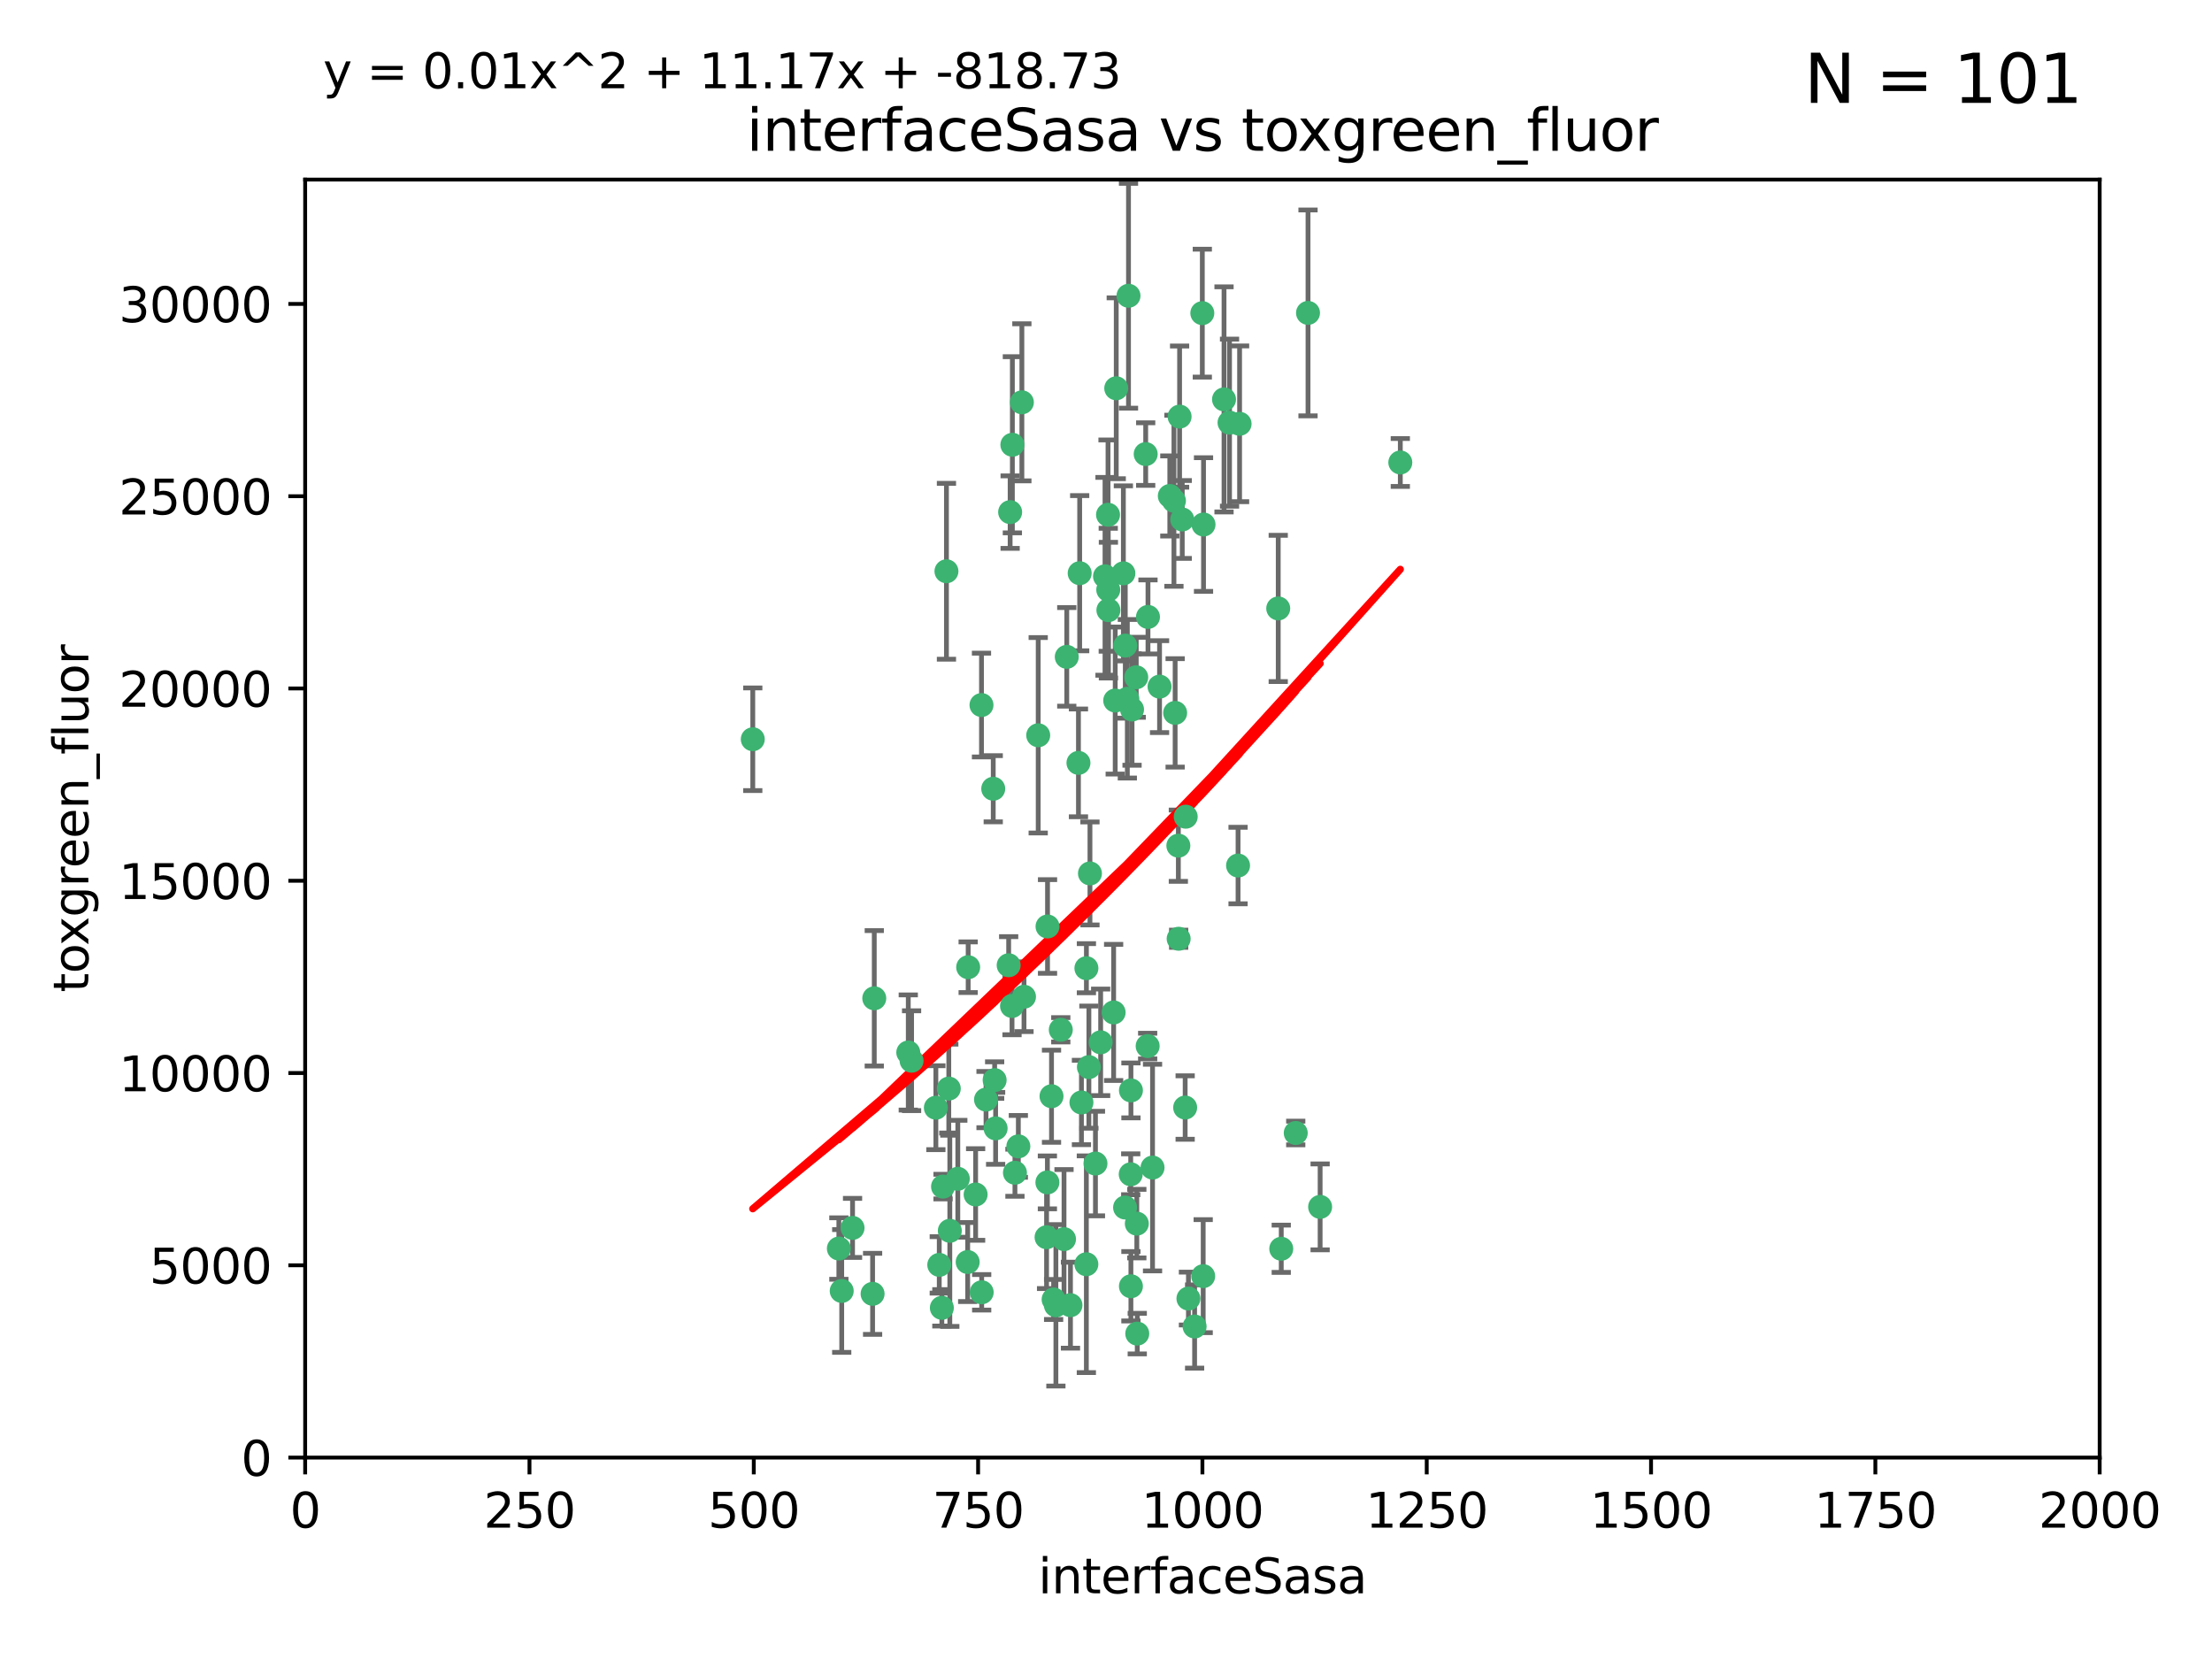 <?xml version="1.0" encoding="utf-8" standalone="no"?>
<!DOCTYPE svg PUBLIC "-//W3C//DTD SVG 1.1//EN"
  "http://www.w3.org/Graphics/SVG/1.1/DTD/svg11.dtd">
<svg xmlns:xlink="http://www.w3.org/1999/xlink" width="460.8pt" height="345.6pt" viewBox="0 0 460.8 345.6" xmlns="http://www.w3.org/2000/svg" version="1.1">
 <defs>
  <style type="text/css">*{stroke-linejoin: round; stroke-linecap: butt}</style>
 </defs>
 <g id="figure_1">
  <g id="patch_1">
   <path d="M 0 345.6 
L 460.8 345.6 
L 460.8 0 
L 0 0 
z
" style="fill: #ffffff"/>
  </g>
  <g id="axes_1">
   <g id="patch_2">
    <path d="M 63.571 303.64 
L 437.4 303.64 
L 437.4 37.411 
L 63.571 37.411 
z
" style="fill: #ffffff"/>
   </g>
   <g id="PathCollection_1">
    <defs>
     <path id="mcbd1e3cbba" d="M 0 1.118 
C 0.297 1.118 0.581 1 0.791 0.791 
C 1 0.581 1.118 0.297 1.118 0 
C 1.118 -0.297 1 -0.581 0.791 -0.791 
C 0.581 -1 0.297 -1.118 0 -1.118 
C -0.297 -1.118 -0.581 -1 -0.791 -0.791 
C -1 -0.581 -1.118 -0.297 -1.118 0 
C -1.118 0.297 -1 0.581 -0.791 0.791 
C -0.581 1 -0.297 1.118 0 1.118 
z
" style="stroke: #3cb371"/>
    </defs>
    <g clip-path="url(#p2dccd4369b)">
     <use xlink:href="#mcbd1e3cbba" x="243.693" y="103.319" style="fill: #3cb371; stroke: #3cb371"/>
     <use xlink:href="#mcbd1e3cbba" x="272.484" y="65.184" style="fill: #3cb371; stroke: #3cb371"/>
     <use xlink:href="#mcbd1e3cbba" x="234.418" y="134.491" style="fill: #3cb371; stroke: #3cb371"/>
     <use xlink:href="#mcbd1e3cbba" x="266.28" y="126.749" style="fill: #3cb371; stroke: #3cb371"/>
     <use xlink:href="#mcbd1e3cbba" x="250.716" y="109.268" style="fill: #3cb371; stroke: #3cb371"/>
     <use xlink:href="#mcbd1e3cbba" x="254.987" y="83.201" style="fill: #3cb371; stroke: #3cb371"/>
     <use xlink:href="#mcbd1e3cbba" x="174.75" y="260.094" style="fill: #3cb371; stroke: #3cb371"/>
     <use xlink:href="#mcbd1e3cbba" x="212.875" y="83.811" style="fill: #3cb371; stroke: #3cb371"/>
     <use xlink:href="#mcbd1e3cbba" x="258.229" y="88.286" style="fill: #3cb371; stroke: #3cb371"/>
     <use xlink:href="#mcbd1e3cbba" x="241.557" y="143.039" style="fill: #3cb371; stroke: #3cb371"/>
     <use xlink:href="#mcbd1e3cbba" x="230.869" y="122.859" style="fill: #3cb371; stroke: #3cb371"/>
     <use xlink:href="#mcbd1e3cbba" x="230.194" y="120.054" style="fill: #3cb371; stroke: #3cb371"/>
     <use xlink:href="#mcbd1e3cbba" x="246.284" y="108.214" style="fill: #3cb371; stroke: #3cb371"/>
     <use xlink:href="#mcbd1e3cbba" x="244.553" y="104.315" style="fill: #3cb371; stroke: #3cb371"/>
     <use xlink:href="#mcbd1e3cbba" x="229.286" y="217.134" style="fill: #3cb371; stroke: #3cb371"/>
     <use xlink:href="#mcbd1e3cbba" x="235.088" y="61.614" style="fill: #3cb371; stroke: #3cb371"/>
     <use xlink:href="#mcbd1e3cbba" x="232.318" y="145.935" style="fill: #3cb371; stroke: #3cb371"/>
     <use xlink:href="#mcbd1e3cbba" x="256.134" y="88.045" style="fill: #3cb371; stroke: #3cb371"/>
     <use xlink:href="#mcbd1e3cbba" x="232.534" y="80.887" style="fill: #3cb371; stroke: #3cb371"/>
     <use xlink:href="#mcbd1e3cbba" x="234.02" y="119.44" style="fill: #3cb371; stroke: #3cb371"/>
     <use xlink:href="#mcbd1e3cbba" x="238.669" y="94.593" style="fill: #3cb371; stroke: #3cb371"/>
     <use xlink:href="#mcbd1e3cbba" x="210.43" y="106.684" style="fill: #3cb371; stroke: #3cb371"/>
     <use xlink:href="#mcbd1e3cbba" x="226.319" y="201.695" style="fill: #3cb371; stroke: #3cb371"/>
     <use xlink:href="#mcbd1e3cbba" x="245.731" y="86.787" style="fill: #3cb371; stroke: #3cb371"/>
     <use xlink:href="#mcbd1e3cbba" x="227.058" y="181.953" style="fill: #3cb371; stroke: #3cb371"/>
     <use xlink:href="#mcbd1e3cbba" x="266.908" y="260.14" style="fill: #3cb371; stroke: #3cb371"/>
     <use xlink:href="#mcbd1e3cbba" x="269.927" y="236.024" style="fill: #3cb371; stroke: #3cb371"/>
     <use xlink:href="#mcbd1e3cbba" x="240.095" y="243.228" style="fill: #3cb371; stroke: #3cb371"/>
     <use xlink:href="#mcbd1e3cbba" x="291.711" y="96.341" style="fill: #3cb371; stroke: #3cb371"/>
     <use xlink:href="#mcbd1e3cbba" x="224.916" y="119.409" style="fill: #3cb371; stroke: #3cb371"/>
     <use xlink:href="#mcbd1e3cbba" x="250.465" y="65.233" style="fill: #3cb371; stroke: #3cb371"/>
     <use xlink:href="#mcbd1e3cbba" x="204.462" y="146.874" style="fill: #3cb371; stroke: #3cb371"/>
     <use xlink:href="#mcbd1e3cbba" x="201.688" y="201.487" style="fill: #3cb371; stroke: #3cb371"/>
     <use xlink:href="#mcbd1e3cbba" x="228.204" y="242.388" style="fill: #3cb371; stroke: #3cb371"/>
     <use xlink:href="#mcbd1e3cbba" x="210.123" y="201.077" style="fill: #3cb371; stroke: #3cb371"/>
     <use xlink:href="#mcbd1e3cbba" x="226.837" y="222.299" style="fill: #3cb371; stroke: #3cb371"/>
     <use xlink:href="#mcbd1e3cbba" x="236.82" y="254.906" style="fill: #3cb371; stroke: #3cb371"/>
     <use xlink:href="#mcbd1e3cbba" x="222.228" y="136.835" style="fill: #3cb371; stroke: #3cb371"/>
     <use xlink:href="#mcbd1e3cbba" x="230.822" y="107.234" style="fill: #3cb371; stroke: #3cb371"/>
     <use xlink:href="#mcbd1e3cbba" x="224.662" y="158.921" style="fill: #3cb371; stroke: #3cb371"/>
     <use xlink:href="#mcbd1e3cbba" x="204.503" y="269.209" style="fill: #3cb371; stroke: #3cb371"/>
     <use xlink:href="#mcbd1e3cbba" x="275.007" y="251.417" style="fill: #3cb371; stroke: #3cb371"/>
     <use xlink:href="#mcbd1e3cbba" x="236.699" y="141.091" style="fill: #3cb371; stroke: #3cb371"/>
     <use xlink:href="#mcbd1e3cbba" x="230.901" y="127.107" style="fill: #3cb371; stroke: #3cb371"/>
     <use xlink:href="#mcbd1e3cbba" x="234.375" y="251.547" style="fill: #3cb371; stroke: #3cb371"/>
     <use xlink:href="#mcbd1e3cbba" x="221.654" y="258.133" style="fill: #3cb371; stroke: #3cb371"/>
     <use xlink:href="#mcbd1e3cbba" x="212.14" y="238.808" style="fill: #3cb371; stroke: #3cb371"/>
     <use xlink:href="#mcbd1e3cbba" x="195.666" y="263.497" style="fill: #3cb371; stroke: #3cb371"/>
     <use xlink:href="#mcbd1e3cbba" x="245.473" y="176.169" style="fill: #3cb371; stroke: #3cb371"/>
     <use xlink:href="#mcbd1e3cbba" x="206.91" y="164.309" style="fill: #3cb371; stroke: #3cb371"/>
     <use xlink:href="#mcbd1e3cbba" x="235.596" y="227.152" style="fill: #3cb371; stroke: #3cb371"/>
     <use xlink:href="#mcbd1e3cbba" x="218.219" y="193.002" style="fill: #3cb371; stroke: #3cb371"/>
     <use xlink:href="#mcbd1e3cbba" x="247.573" y="270.514" style="fill: #3cb371; stroke: #3cb371"/>
     <use xlink:href="#mcbd1e3cbba" x="235.59" y="267.951" style="fill: #3cb371; stroke: #3cb371"/>
     <use xlink:href="#mcbd1e3cbba" x="201.587" y="262.903" style="fill: #3cb371; stroke: #3cb371"/>
     <use xlink:href="#mcbd1e3cbba" x="239.146" y="128.518" style="fill: #3cb371; stroke: #3cb371"/>
     <use xlink:href="#mcbd1e3cbba" x="236.912" y="277.818" style="fill: #3cb371; stroke: #3cb371"/>
     <use xlink:href="#mcbd1e3cbba" x="219.488" y="270.703" style="fill: #3cb371; stroke: #3cb371"/>
     <use xlink:href="#mcbd1e3cbba" x="196.206" y="272.443" style="fill: #3cb371; stroke: #3cb371"/>
     <use xlink:href="#mcbd1e3cbba" x="189.211" y="219.251" style="fill: #3cb371; stroke: #3cb371"/>
     <use xlink:href="#mcbd1e3cbba" x="226.308" y="263.364" style="fill: #3cb371; stroke: #3cb371"/>
     <use xlink:href="#mcbd1e3cbba" x="244.803" y="148.507" style="fill: #3cb371; stroke: #3cb371"/>
     <use xlink:href="#mcbd1e3cbba" x="203.241" y="248.836" style="fill: #3cb371; stroke: #3cb371"/>
     <use xlink:href="#mcbd1e3cbba" x="216.278" y="153.171" style="fill: #3cb371; stroke: #3cb371"/>
     <use xlink:href="#mcbd1e3cbba" x="219.05" y="228.365" style="fill: #3cb371; stroke: #3cb371"/>
     <use xlink:href="#mcbd1e3cbba" x="245.536" y="195.558" style="fill: #3cb371; stroke: #3cb371"/>
     <use xlink:href="#mcbd1e3cbba" x="239.078" y="217.914" style="fill: #3cb371; stroke: #3cb371"/>
     <use xlink:href="#mcbd1e3cbba" x="248.859" y="276.333" style="fill: #3cb371; stroke: #3cb371"/>
     <use xlink:href="#mcbd1e3cbba" x="231.989" y="210.91" style="fill: #3cb371; stroke: #3cb371"/>
     <use xlink:href="#mcbd1e3cbba" x="220.981" y="214.524" style="fill: #3cb371; stroke: #3cb371"/>
     <use xlink:href="#mcbd1e3cbba" x="250.648" y="265.846" style="fill: #3cb371; stroke: #3cb371"/>
     <use xlink:href="#mcbd1e3cbba" x="213.318" y="207.64" style="fill: #3cb371; stroke: #3cb371"/>
     <use xlink:href="#mcbd1e3cbba" x="235.826" y="147.801" style="fill: #3cb371; stroke: #3cb371"/>
     <use xlink:href="#mcbd1e3cbba" x="246.891" y="230.72" style="fill: #3cb371; stroke: #3cb371"/>
     <use xlink:href="#mcbd1e3cbba" x="196.452" y="247.192" style="fill: #3cb371; stroke: #3cb371"/>
     <use xlink:href="#mcbd1e3cbba" x="257.91" y="180.307" style="fill: #3cb371; stroke: #3cb371"/>
     <use xlink:href="#mcbd1e3cbba" x="194.959" y="230.755" style="fill: #3cb371; stroke: #3cb371"/>
     <use xlink:href="#mcbd1e3cbba" x="218.192" y="246.317" style="fill: #3cb371; stroke: #3cb371"/>
     <use xlink:href="#mcbd1e3cbba" x="247.005" y="170.133" style="fill: #3cb371; stroke: #3cb371"/>
     <use xlink:href="#mcbd1e3cbba" x="219.963" y="271.92" style="fill: #3cb371; stroke: #3cb371"/>
     <use xlink:href="#mcbd1e3cbba" x="177.602" y="255.796" style="fill: #3cb371; stroke: #3cb371"/>
     <use xlink:href="#mcbd1e3cbba" x="189.899" y="220.964" style="fill: #3cb371; stroke: #3cb371"/>
     <use xlink:href="#mcbd1e3cbba" x="175.346" y="268.93" style="fill: #3cb371; stroke: #3cb371"/>
     <use xlink:href="#mcbd1e3cbba" x="210.824" y="209.566" style="fill: #3cb371; stroke: #3cb371"/>
     <use xlink:href="#mcbd1e3cbba" x="197.864" y="256.398" style="fill: #3cb371; stroke: #3cb371"/>
     <use xlink:href="#mcbd1e3cbba" x="205.407" y="229.064" style="fill: #3cb371; stroke: #3cb371"/>
     <use xlink:href="#mcbd1e3cbba" x="234.846" y="145.567" style="fill: #3cb371; stroke: #3cb371"/>
     <use xlink:href="#mcbd1e3cbba" x="210.895" y="92.655" style="fill: #3cb371; stroke: #3cb371"/>
     <use xlink:href="#mcbd1e3cbba" x="223" y="271.892" style="fill: #3cb371; stroke: #3cb371"/>
     <use xlink:href="#mcbd1e3cbba" x="197.163" y="119.004" style="fill: #3cb371; stroke: #3cb371"/>
     <use xlink:href="#mcbd1e3cbba" x="225.284" y="229.667" style="fill: #3cb371; stroke: #3cb371"/>
     <use xlink:href="#mcbd1e3cbba" x="218.019" y="257.738" style="fill: #3cb371; stroke: #3cb371"/>
     <use xlink:href="#mcbd1e3cbba" x="211.432" y="244.305" style="fill: #3cb371; stroke: #3cb371"/>
     <use xlink:href="#mcbd1e3cbba" x="199.529" y="245.561" style="fill: #3cb371; stroke: #3cb371"/>
     <use xlink:href="#mcbd1e3cbba" x="235.549" y="244.625" style="fill: #3cb371; stroke: #3cb371"/>
     <use xlink:href="#mcbd1e3cbba" x="197.651" y="226.772" style="fill: #3cb371; stroke: #3cb371"/>
     <use xlink:href="#mcbd1e3cbba" x="207.406" y="235.058" style="fill: #3cb371; stroke: #3cb371"/>
     <use xlink:href="#mcbd1e3cbba" x="181.778" y="269.529" style="fill: #3cb371; stroke: #3cb371"/>
     <use xlink:href="#mcbd1e3cbba" x="207.202" y="225.004" style="fill: #3cb371; stroke: #3cb371"/>
     <use xlink:href="#mcbd1e3cbba" x="156.817" y="153.996" style="fill: #3cb371; stroke: #3cb371"/>
     <use xlink:href="#mcbd1e3cbba" x="182.127" y="207.963" style="fill: #3cb371; stroke: #3cb371"/>
    </g>
   </g>
   <g id="matplotlib.axis_1">
    <g id="xtick_1">
     <g id="line2d_1">
      <defs>
       <path id="m5d35310154" d="M 0 0 
L 0 3.5 
" style="stroke: #000000; stroke-width: 0.8"/>
      </defs>
      <g>
       <use xlink:href="#m5d35310154" x="63.571" y="303.64" style="stroke: #000000; stroke-width: 0.8"/>
      </g>
     </g>
     <g id="text_1">
      <!-- 0 -->
      <g transform="translate(60.39 318.238)scale(0.1 -0.1)">
       <defs>
        <path id="DejaVuSans-30" d="M 2034 4250 
Q 1547 4250 1301 3770 
Q 1056 3291 1056 2328 
Q 1056 1369 1301 889 
Q 1547 409 2034 409 
Q 2525 409 2770 889 
Q 3016 1369 3016 2328 
Q 3016 3291 2770 3770 
Q 2525 4250 2034 4250 
z
M 2034 4750 
Q 2819 4750 3233 4129 
Q 3647 3509 3647 2328 
Q 3647 1150 3233 529 
Q 2819 -91 2034 -91 
Q 1250 -91 836 529 
Q 422 1150 422 2328 
Q 422 3509 836 4129 
Q 1250 4750 2034 4750 
z
" transform="scale(0.016)"/>
       </defs>
       <use xlink:href="#DejaVuSans-30"/>
      </g>
     </g>
    </g>
    <g id="xtick_2">
     <g id="line2d_2">
      <g>
       <use xlink:href="#m5d35310154" x="110.3" y="303.64" style="stroke: #000000; stroke-width: 0.8"/>
      </g>
     </g>
     <g id="text_2">
      <!-- 250 -->
      <g transform="translate(100.756 318.238)scale(0.1 -0.1)">
       <defs>
        <path id="DejaVuSans-32" d="M 1228 531 
L 3431 531 
L 3431 0 
L 469 0 
L 469 531 
Q 828 903 1448 1529 
Q 2069 2156 2228 2338 
Q 2531 2678 2651 2914 
Q 2772 3150 2772 3378 
Q 2772 3750 2511 3984 
Q 2250 4219 1831 4219 
Q 1534 4219 1204 4116 
Q 875 4013 500 3803 
L 500 4441 
Q 881 4594 1212 4672 
Q 1544 4750 1819 4750 
Q 2544 4750 2975 4387 
Q 3406 4025 3406 3419 
Q 3406 3131 3298 2873 
Q 3191 2616 2906 2266 
Q 2828 2175 2409 1742 
Q 1991 1309 1228 531 
z
" transform="scale(0.016)"/>
        <path id="DejaVuSans-35" d="M 691 4666 
L 3169 4666 
L 3169 4134 
L 1269 4134 
L 1269 2991 
Q 1406 3038 1543 3061 
Q 1681 3084 1819 3084 
Q 2600 3084 3056 2656 
Q 3513 2228 3513 1497 
Q 3513 744 3044 326 
Q 2575 -91 1722 -91 
Q 1428 -91 1123 -41 
Q 819 9 494 109 
L 494 744 
Q 775 591 1075 516 
Q 1375 441 1709 441 
Q 2250 441 2565 725 
Q 2881 1009 2881 1497 
Q 2881 1984 2565 2268 
Q 2250 2553 1709 2553 
Q 1456 2553 1204 2497 
Q 953 2441 691 2322 
L 691 4666 
z
" transform="scale(0.016)"/>
       </defs>
       <use xlink:href="#DejaVuSans-32"/>
       <use xlink:href="#DejaVuSans-35" x="63.623"/>
       <use xlink:href="#DejaVuSans-30" x="127.246"/>
      </g>
     </g>
    </g>
    <g id="xtick_3">
     <g id="line2d_3">
      <g>
       <use xlink:href="#m5d35310154" x="157.028" y="303.64" style="stroke: #000000; stroke-width: 0.8"/>
      </g>
     </g>
     <g id="text_3">
      <!-- 500 -->
      <g transform="translate(147.485 318.238)scale(0.1 -0.1)">
       <use xlink:href="#DejaVuSans-35"/>
       <use xlink:href="#DejaVuSans-30" x="63.623"/>
       <use xlink:href="#DejaVuSans-30" x="127.246"/>
      </g>
     </g>
    </g>
    <g id="xtick_4">
     <g id="line2d_4">
      <g>
       <use xlink:href="#m5d35310154" x="203.757" y="303.64" style="stroke: #000000; stroke-width: 0.8"/>
      </g>
     </g>
     <g id="text_4">
      <!-- 750 -->
      <g transform="translate(194.213 318.238)scale(0.1 -0.1)">
       <defs>
        <path id="DejaVuSans-37" d="M 525 4666 
L 3525 4666 
L 3525 4397 
L 1831 0 
L 1172 0 
L 2766 4134 
L 525 4134 
L 525 4666 
z
" transform="scale(0.016)"/>
       </defs>
       <use xlink:href="#DejaVuSans-37"/>
       <use xlink:href="#DejaVuSans-35" x="63.623"/>
       <use xlink:href="#DejaVuSans-30" x="127.246"/>
      </g>
     </g>
    </g>
    <g id="xtick_5">
     <g id="line2d_5">
      <g>
       <use xlink:href="#m5d35310154" x="250.486" y="303.64" style="stroke: #000000; stroke-width: 0.8"/>
      </g>
     </g>
     <g id="text_5">
      <!-- 1000 -->
      <g transform="translate(237.761 318.238)scale(0.1 -0.1)">
       <defs>
        <path id="DejaVuSans-31" d="M 794 531 
L 1825 531 
L 1825 4091 
L 703 3866 
L 703 4441 
L 1819 4666 
L 2450 4666 
L 2450 531 
L 3481 531 
L 3481 0 
L 794 0 
L 794 531 
z
" transform="scale(0.016)"/>
       </defs>
       <use xlink:href="#DejaVuSans-31"/>
       <use xlink:href="#DejaVuSans-30" x="63.623"/>
       <use xlink:href="#DejaVuSans-30" x="127.246"/>
       <use xlink:href="#DejaVuSans-30" x="190.869"/>
      </g>
     </g>
    </g>
    <g id="xtick_6">
     <g id="line2d_6">
      <g>
       <use xlink:href="#m5d35310154" x="297.214" y="303.64" style="stroke: #000000; stroke-width: 0.8"/>
      </g>
     </g>
     <g id="text_6">
      <!-- 1250 -->
      <g transform="translate(284.489 318.238)scale(0.1 -0.1)">
       <use xlink:href="#DejaVuSans-31"/>
       <use xlink:href="#DejaVuSans-32" x="63.623"/>
       <use xlink:href="#DejaVuSans-35" x="127.246"/>
       <use xlink:href="#DejaVuSans-30" x="190.869"/>
      </g>
     </g>
    </g>
    <g id="xtick_7">
     <g id="line2d_7">
      <g>
       <use xlink:href="#m5d35310154" x="343.943" y="303.64" style="stroke: #000000; stroke-width: 0.8"/>
      </g>
     </g>
     <g id="text_7">
      <!-- 1500 -->
      <g transform="translate(331.218 318.238)scale(0.1 -0.1)">
       <use xlink:href="#DejaVuSans-31"/>
       <use xlink:href="#DejaVuSans-35" x="63.623"/>
       <use xlink:href="#DejaVuSans-30" x="127.246"/>
       <use xlink:href="#DejaVuSans-30" x="190.869"/>
      </g>
     </g>
    </g>
    <g id="xtick_8">
     <g id="line2d_8">
      <g>
       <use xlink:href="#m5d35310154" x="390.671" y="303.64" style="stroke: #000000; stroke-width: 0.8"/>
      </g>
     </g>
     <g id="text_8">
      <!-- 1750 -->
      <g transform="translate(377.946 318.238)scale(0.1 -0.1)">
       <use xlink:href="#DejaVuSans-31"/>
       <use xlink:href="#DejaVuSans-37" x="63.623"/>
       <use xlink:href="#DejaVuSans-35" x="127.246"/>
       <use xlink:href="#DejaVuSans-30" x="190.869"/>
      </g>
     </g>
    </g>
    <g id="xtick_9">
     <g id="line2d_9">
      <g>
       <use xlink:href="#m5d35310154" x="437.4" y="303.64" style="stroke: #000000; stroke-width: 0.8"/>
      </g>
     </g>
     <g id="text_9">
      <!-- 2000 -->
      <g transform="translate(424.675 318.238)scale(0.1 -0.1)">
       <use xlink:href="#DejaVuSans-32"/>
       <use xlink:href="#DejaVuSans-30" x="63.623"/>
       <use xlink:href="#DejaVuSans-30" x="127.246"/>
       <use xlink:href="#DejaVuSans-30" x="190.869"/>
      </g>
     </g>
    </g>
    <g id="text_10">
     <!-- interfaceSasa -->
     <g transform="translate(216.279 331.917)scale(0.1 -0.1)">
      <defs>
       <path id="DejaVuSans-69" d="M 603 3500 
L 1178 3500 
L 1178 0 
L 603 0 
L 603 3500 
z
M 603 4863 
L 1178 4863 
L 1178 4134 
L 603 4134 
L 603 4863 
z
" transform="scale(0.016)"/>
       <path id="DejaVuSans-6e" d="M 3513 2113 
L 3513 0 
L 2938 0 
L 2938 2094 
Q 2938 2591 2744 2837 
Q 2550 3084 2163 3084 
Q 1697 3084 1428 2787 
Q 1159 2491 1159 1978 
L 1159 0 
L 581 0 
L 581 3500 
L 1159 3500 
L 1159 2956 
Q 1366 3272 1645 3428 
Q 1925 3584 2291 3584 
Q 2894 3584 3203 3211 
Q 3513 2838 3513 2113 
z
" transform="scale(0.016)"/>
       <path id="DejaVuSans-74" d="M 1172 4494 
L 1172 3500 
L 2356 3500 
L 2356 3053 
L 1172 3053 
L 1172 1153 
Q 1172 725 1289 603 
Q 1406 481 1766 481 
L 2356 481 
L 2356 0 
L 1766 0 
Q 1100 0 847 248 
Q 594 497 594 1153 
L 594 3053 
L 172 3053 
L 172 3500 
L 594 3500 
L 594 4494 
L 1172 4494 
z
" transform="scale(0.016)"/>
       <path id="DejaVuSans-65" d="M 3597 1894 
L 3597 1613 
L 953 1613 
Q 991 1019 1311 708 
Q 1631 397 2203 397 
Q 2534 397 2845 478 
Q 3156 559 3463 722 
L 3463 178 
Q 3153 47 2828 -22 
Q 2503 -91 2169 -91 
Q 1331 -91 842 396 
Q 353 884 353 1716 
Q 353 2575 817 3079 
Q 1281 3584 2069 3584 
Q 2775 3584 3186 3129 
Q 3597 2675 3597 1894 
z
M 3022 2063 
Q 3016 2534 2758 2815 
Q 2500 3097 2075 3097 
Q 1594 3097 1305 2825 
Q 1016 2553 972 2059 
L 3022 2063 
z
" transform="scale(0.016)"/>
       <path id="DejaVuSans-72" d="M 2631 2963 
Q 2534 3019 2420 3045 
Q 2306 3072 2169 3072 
Q 1681 3072 1420 2755 
Q 1159 2438 1159 1844 
L 1159 0 
L 581 0 
L 581 3500 
L 1159 3500 
L 1159 2956 
Q 1341 3275 1631 3429 
Q 1922 3584 2338 3584 
Q 2397 3584 2469 3576 
Q 2541 3569 2628 3553 
L 2631 2963 
z
" transform="scale(0.016)"/>
       <path id="DejaVuSans-66" d="M 2375 4863 
L 2375 4384 
L 1825 4384 
Q 1516 4384 1395 4259 
Q 1275 4134 1275 3809 
L 1275 3500 
L 2222 3500 
L 2222 3053 
L 1275 3053 
L 1275 0 
L 697 0 
L 697 3053 
L 147 3053 
L 147 3500 
L 697 3500 
L 697 3744 
Q 697 4328 969 4595 
Q 1241 4863 1831 4863 
L 2375 4863 
z
" transform="scale(0.016)"/>
       <path id="DejaVuSans-61" d="M 2194 1759 
Q 1497 1759 1228 1600 
Q 959 1441 959 1056 
Q 959 750 1161 570 
Q 1363 391 1709 391 
Q 2188 391 2477 730 
Q 2766 1069 2766 1631 
L 2766 1759 
L 2194 1759 
z
M 3341 1997 
L 3341 0 
L 2766 0 
L 2766 531 
Q 2569 213 2275 61 
Q 1981 -91 1556 -91 
Q 1019 -91 701 211 
Q 384 513 384 1019 
Q 384 1609 779 1909 
Q 1175 2209 1959 2209 
L 2766 2209 
L 2766 2266 
Q 2766 2663 2505 2880 
Q 2244 3097 1772 3097 
Q 1472 3097 1187 3025 
Q 903 2953 641 2809 
L 641 3341 
Q 956 3463 1253 3523 
Q 1550 3584 1831 3584 
Q 2591 3584 2966 3190 
Q 3341 2797 3341 1997 
z
" transform="scale(0.016)"/>
       <path id="DejaVuSans-63" d="M 3122 3366 
L 3122 2828 
Q 2878 2963 2633 3030 
Q 2388 3097 2138 3097 
Q 1578 3097 1268 2742 
Q 959 2388 959 1747 
Q 959 1106 1268 751 
Q 1578 397 2138 397 
Q 2388 397 2633 464 
Q 2878 531 3122 666 
L 3122 134 
Q 2881 22 2623 -34 
Q 2366 -91 2075 -91 
Q 1284 -91 818 406 
Q 353 903 353 1747 
Q 353 2603 823 3093 
Q 1294 3584 2113 3584 
Q 2378 3584 2631 3529 
Q 2884 3475 3122 3366 
z
" transform="scale(0.016)"/>
       <path id="DejaVuSans-53" d="M 3425 4513 
L 3425 3897 
Q 3066 4069 2747 4153 
Q 2428 4238 2131 4238 
Q 1616 4238 1336 4038 
Q 1056 3838 1056 3469 
Q 1056 3159 1242 3001 
Q 1428 2844 1947 2747 
L 2328 2669 
Q 3034 2534 3370 2195 
Q 3706 1856 3706 1288 
Q 3706 609 3251 259 
Q 2797 -91 1919 -91 
Q 1588 -91 1214 -16 
Q 841 59 441 206 
L 441 856 
Q 825 641 1194 531 
Q 1563 422 1919 422 
Q 2459 422 2753 634 
Q 3047 847 3047 1241 
Q 3047 1584 2836 1778 
Q 2625 1972 2144 2069 
L 1759 2144 
Q 1053 2284 737 2584 
Q 422 2884 422 3419 
Q 422 4038 858 4394 
Q 1294 4750 2059 4750 
Q 2388 4750 2728 4690 
Q 3069 4631 3425 4513 
z
" transform="scale(0.016)"/>
       <path id="DejaVuSans-73" d="M 2834 3397 
L 2834 2853 
Q 2591 2978 2328 3040 
Q 2066 3103 1784 3103 
Q 1356 3103 1142 2972 
Q 928 2841 928 2578 
Q 928 2378 1081 2264 
Q 1234 2150 1697 2047 
L 1894 2003 
Q 2506 1872 2764 1633 
Q 3022 1394 3022 966 
Q 3022 478 2636 193 
Q 2250 -91 1575 -91 
Q 1294 -91 989 -36 
Q 684 19 347 128 
L 347 722 
Q 666 556 975 473 
Q 1284 391 1588 391 
Q 1994 391 2212 530 
Q 2431 669 2431 922 
Q 2431 1156 2273 1281 
Q 2116 1406 1581 1522 
L 1381 1569 
Q 847 1681 609 1914 
Q 372 2147 372 2553 
Q 372 3047 722 3315 
Q 1072 3584 1716 3584 
Q 2034 3584 2315 3537 
Q 2597 3491 2834 3397 
z
" transform="scale(0.016)"/>
      </defs>
      <use xlink:href="#DejaVuSans-69"/>
      <use xlink:href="#DejaVuSans-6e" x="27.783"/>
      <use xlink:href="#DejaVuSans-74" x="91.162"/>
      <use xlink:href="#DejaVuSans-65" x="130.371"/>
      <use xlink:href="#DejaVuSans-72" x="191.895"/>
      <use xlink:href="#DejaVuSans-66" x="233.008"/>
      <use xlink:href="#DejaVuSans-61" x="268.213"/>
      <use xlink:href="#DejaVuSans-63" x="329.492"/>
      <use xlink:href="#DejaVuSans-65" x="384.473"/>
      <use xlink:href="#DejaVuSans-53" x="445.996"/>
      <use xlink:href="#DejaVuSans-61" x="509.473"/>
      <use xlink:href="#DejaVuSans-73" x="570.752"/>
      <use xlink:href="#DejaVuSans-61" x="622.852"/>
     </g>
    </g>
   </g>
   <g id="matplotlib.axis_2">
    <g id="ytick_1">
     <g id="line2d_10">
      <defs>
       <path id="m222ceae2aa" d="M 0 0 
L -3.5 0 
" style="stroke: #000000; stroke-width: 0.8"/>
      </defs>
      <g>
       <use xlink:href="#m222ceae2aa" x="63.571" y="303.64" style="stroke: #000000; stroke-width: 0.8"/>
      </g>
     </g>
     <g id="text_11">
      <!-- 0 -->
      <g transform="translate(50.209 307.439)scale(0.1 -0.1)">
       <use xlink:href="#DejaVuSans-30"/>
      </g>
     </g>
    </g>
    <g id="ytick_2">
     <g id="line2d_11">
      <g>
       <use xlink:href="#m222ceae2aa" x="63.571" y="263.586" style="stroke: #000000; stroke-width: 0.8"/>
      </g>
     </g>
     <g id="text_12">
      <!-- 5000 -->
      <g transform="translate(31.121 267.385)scale(0.1 -0.1)">
       <use xlink:href="#DejaVuSans-35"/>
       <use xlink:href="#DejaVuSans-30" x="63.623"/>
       <use xlink:href="#DejaVuSans-30" x="127.246"/>
       <use xlink:href="#DejaVuSans-30" x="190.869"/>
      </g>
     </g>
    </g>
    <g id="ytick_3">
     <g id="line2d_12">
      <g>
       <use xlink:href="#m222ceae2aa" x="63.571" y="223.532" style="stroke: #000000; stroke-width: 0.8"/>
      </g>
     </g>
     <g id="text_13">
      <!-- 10000 -->
      <g transform="translate(24.759 227.331)scale(0.1 -0.1)">
       <use xlink:href="#DejaVuSans-31"/>
       <use xlink:href="#DejaVuSans-30" x="63.623"/>
       <use xlink:href="#DejaVuSans-30" x="127.246"/>
       <use xlink:href="#DejaVuSans-30" x="190.869"/>
       <use xlink:href="#DejaVuSans-30" x="254.492"/>
      </g>
     </g>
    </g>
    <g id="ytick_4">
     <g id="line2d_13">
      <g>
       <use xlink:href="#m222ceae2aa" x="63.571" y="183.478" style="stroke: #000000; stroke-width: 0.8"/>
      </g>
     </g>
     <g id="text_14">
      <!-- 15000 -->
      <g transform="translate(24.759 187.278)scale(0.1 -0.1)">
       <use xlink:href="#DejaVuSans-31"/>
       <use xlink:href="#DejaVuSans-35" x="63.623"/>
       <use xlink:href="#DejaVuSans-30" x="127.246"/>
       <use xlink:href="#DejaVuSans-30" x="190.869"/>
       <use xlink:href="#DejaVuSans-30" x="254.492"/>
      </g>
     </g>
    </g>
    <g id="ytick_5">
     <g id="line2d_14">
      <g>
       <use xlink:href="#m222ceae2aa" x="63.571" y="143.424" style="stroke: #000000; stroke-width: 0.8"/>
      </g>
     </g>
     <g id="text_15">
      <!-- 20000 -->
      <g transform="translate(24.759 147.224)scale(0.1 -0.1)">
       <use xlink:href="#DejaVuSans-32"/>
       <use xlink:href="#DejaVuSans-30" x="63.623"/>
       <use xlink:href="#DejaVuSans-30" x="127.246"/>
       <use xlink:href="#DejaVuSans-30" x="190.869"/>
       <use xlink:href="#DejaVuSans-30" x="254.492"/>
      </g>
     </g>
    </g>
    <g id="ytick_6">
     <g id="line2d_15">
      <g>
       <use xlink:href="#m222ceae2aa" x="63.571" y="103.371" style="stroke: #000000; stroke-width: 0.8"/>
      </g>
     </g>
     <g id="text_16">
      <!-- 25000 -->
      <g transform="translate(24.759 107.17)scale(0.1 -0.1)">
       <use xlink:href="#DejaVuSans-32"/>
       <use xlink:href="#DejaVuSans-35" x="63.623"/>
       <use xlink:href="#DejaVuSans-30" x="127.246"/>
       <use xlink:href="#DejaVuSans-30" x="190.869"/>
       <use xlink:href="#DejaVuSans-30" x="254.492"/>
      </g>
     </g>
    </g>
    <g id="ytick_7">
     <g id="line2d_16">
      <g>
       <use xlink:href="#m222ceae2aa" x="63.571" y="63.317" style="stroke: #000000; stroke-width: 0.8"/>
      </g>
     </g>
     <g id="text_17">
      <!-- 30000 -->
      <g transform="translate(24.759 67.116)scale(0.1 -0.1)">
       <defs>
        <path id="DejaVuSans-33" d="M 2597 2516 
Q 3050 2419 3304 2112 
Q 3559 1806 3559 1356 
Q 3559 666 3084 287 
Q 2609 -91 1734 -91 
Q 1441 -91 1130 -33 
Q 819 25 488 141 
L 488 750 
Q 750 597 1062 519 
Q 1375 441 1716 441 
Q 2309 441 2620 675 
Q 2931 909 2931 1356 
Q 2931 1769 2642 2001 
Q 2353 2234 1838 2234 
L 1294 2234 
L 1294 2753 
L 1863 2753 
Q 2328 2753 2575 2939 
Q 2822 3125 2822 3475 
Q 2822 3834 2567 4026 
Q 2313 4219 1838 4219 
Q 1578 4219 1281 4162 
Q 984 4106 628 3988 
L 628 4550 
Q 988 4650 1302 4700 
Q 1616 4750 1894 4750 
Q 2613 4750 3031 4423 
Q 3450 4097 3450 3541 
Q 3450 3153 3228 2886 
Q 3006 2619 2597 2516 
z
" transform="scale(0.016)"/>
       </defs>
       <use xlink:href="#DejaVuSans-33"/>
       <use xlink:href="#DejaVuSans-30" x="63.623"/>
       <use xlink:href="#DejaVuSans-30" x="127.246"/>
       <use xlink:href="#DejaVuSans-30" x="190.869"/>
       <use xlink:href="#DejaVuSans-30" x="254.492"/>
      </g>
     </g>
    </g>
    <g id="text_18">
     <!-- toxgreen_fluor -->
     <g transform="translate(18.401 206.72)rotate(-90)scale(0.1 -0.1)">
      <defs>
       <path id="DejaVuSans-6f" d="M 1959 3097 
Q 1497 3097 1228 2736 
Q 959 2375 959 1747 
Q 959 1119 1226 758 
Q 1494 397 1959 397 
Q 2419 397 2687 759 
Q 2956 1122 2956 1747 
Q 2956 2369 2687 2733 
Q 2419 3097 1959 3097 
z
M 1959 3584 
Q 2709 3584 3137 3096 
Q 3566 2609 3566 1747 
Q 3566 888 3137 398 
Q 2709 -91 1959 -91 
Q 1206 -91 779 398 
Q 353 888 353 1747 
Q 353 2609 779 3096 
Q 1206 3584 1959 3584 
z
" transform="scale(0.016)"/>
       <path id="DejaVuSans-78" d="M 3513 3500 
L 2247 1797 
L 3578 0 
L 2900 0 
L 1881 1375 
L 863 0 
L 184 0 
L 1544 1831 
L 300 3500 
L 978 3500 
L 1906 2253 
L 2834 3500 
L 3513 3500 
z
" transform="scale(0.016)"/>
       <path id="DejaVuSans-67" d="M 2906 1791 
Q 2906 2416 2648 2759 
Q 2391 3103 1925 3103 
Q 1463 3103 1205 2759 
Q 947 2416 947 1791 
Q 947 1169 1205 825 
Q 1463 481 1925 481 
Q 2391 481 2648 825 
Q 2906 1169 2906 1791 
z
M 3481 434 
Q 3481 -459 3084 -895 
Q 2688 -1331 1869 -1331 
Q 1566 -1331 1297 -1286 
Q 1028 -1241 775 -1147 
L 775 -588 
Q 1028 -725 1275 -790 
Q 1522 -856 1778 -856 
Q 2344 -856 2625 -561 
Q 2906 -266 2906 331 
L 2906 616 
Q 2728 306 2450 153 
Q 2172 0 1784 0 
Q 1141 0 747 490 
Q 353 981 353 1791 
Q 353 2603 747 3093 
Q 1141 3584 1784 3584 
Q 2172 3584 2450 3431 
Q 2728 3278 2906 2969 
L 2906 3500 
L 3481 3500 
L 3481 434 
z
" transform="scale(0.016)"/>
       <path id="DejaVuSans-5f" d="M 3263 -1063 
L 3263 -1509 
L -63 -1509 
L -63 -1063 
L 3263 -1063 
z
" transform="scale(0.016)"/>
       <path id="DejaVuSans-6c" d="M 603 4863 
L 1178 4863 
L 1178 0 
L 603 0 
L 603 4863 
z
" transform="scale(0.016)"/>
       <path id="DejaVuSans-75" d="M 544 1381 
L 544 3500 
L 1119 3500 
L 1119 1403 
Q 1119 906 1312 657 
Q 1506 409 1894 409 
Q 2359 409 2629 706 
Q 2900 1003 2900 1516 
L 2900 3500 
L 3475 3500 
L 3475 0 
L 2900 0 
L 2900 538 
Q 2691 219 2414 64 
Q 2138 -91 1772 -91 
Q 1169 -91 856 284 
Q 544 659 544 1381 
z
M 1991 3584 
L 1991 3584 
z
" transform="scale(0.016)"/>
      </defs>
      <use xlink:href="#DejaVuSans-74"/>
      <use xlink:href="#DejaVuSans-6f" x="39.209"/>
      <use xlink:href="#DejaVuSans-78" x="97.266"/>
      <use xlink:href="#DejaVuSans-67" x="156.445"/>
      <use xlink:href="#DejaVuSans-72" x="219.922"/>
      <use xlink:href="#DejaVuSans-65" x="258.785"/>
      <use xlink:href="#DejaVuSans-65" x="320.309"/>
      <use xlink:href="#DejaVuSans-6e" x="381.832"/>
      <use xlink:href="#DejaVuSans-5f" x="445.211"/>
      <use xlink:href="#DejaVuSans-66" x="495.211"/>
      <use xlink:href="#DejaVuSans-6c" x="530.416"/>
      <use xlink:href="#DejaVuSans-75" x="558.199"/>
      <use xlink:href="#DejaVuSans-6f" x="621.578"/>
      <use xlink:href="#DejaVuSans-72" x="682.76"/>
     </g>
    </g>
   </g>
   <g id="LineCollection_1">
    <path d="M 243.693 111.662 
L 243.693 94.976 
" clip-path="url(#p2dccd4369b)" style="fill: none; stroke: #696969"/>
    <path d="M 272.484 86.629 
L 272.484 43.739 
" clip-path="url(#p2dccd4369b)" style="fill: none; stroke: #696969"/>
    <path d="M 234.418 149.606 
L 234.418 119.375 
" clip-path="url(#p2dccd4369b)" style="fill: none; stroke: #696969"/>
    <path d="M 266.28 141.983 
L 266.28 111.515 
" clip-path="url(#p2dccd4369b)" style="fill: none; stroke: #696969"/>
    <path d="M 250.716 123.191 
L 250.716 95.346 
" clip-path="url(#p2dccd4369b)" style="fill: none; stroke: #696969"/>
    <path d="M 254.987 106.648 
L 254.987 59.753 
" clip-path="url(#p2dccd4369b)" style="fill: none; stroke: #696969"/>
    <path d="M 174.75 266.497 
L 174.75 253.692 
" clip-path="url(#p2dccd4369b)" style="fill: none; stroke: #696969"/>
    <path d="M 212.875 100.173 
L 212.875 67.45 
" clip-path="url(#p2dccd4369b)" style="fill: none; stroke: #696969"/>
    <path d="M 258.229 104.51 
L 258.229 72.063 
" clip-path="url(#p2dccd4369b)" style="fill: none; stroke: #696969"/>
    <path d="M 241.557 152.61 
L 241.557 133.468 
" clip-path="url(#p2dccd4369b)" style="fill: none; stroke: #696969"/>
    <path d="M 230.869 135.667 
L 230.869 110.051 
" clip-path="url(#p2dccd4369b)" style="fill: none; stroke: #696969"/>
    <path d="M 230.194 140.659 
L 230.194 99.45 
" clip-path="url(#p2dccd4369b)" style="fill: none; stroke: #696969"/>
    <path d="M 246.284 116.326 
L 246.284 100.101 
" clip-path="url(#p2dccd4369b)" style="fill: none; stroke: #696969"/>
    <path d="M 244.553 122.133 
L 244.553 86.497 
" clip-path="url(#p2dccd4369b)" style="fill: none; stroke: #696969"/>
    <path d="M 229.286 228.233 
L 229.286 206.035 
" clip-path="url(#p2dccd4369b)" style="fill: none; stroke: #696969"/>
    <path d="M 235.088 85.029 
L 235.088 38.199 
" clip-path="url(#p2dccd4369b)" style="fill: none; stroke: #696969"/>
    <path d="M 232.318 161.248 
L 232.318 130.622 
" clip-path="url(#p2dccd4369b)" style="fill: none; stroke: #696969"/>
    <path d="M 256.134 105.444 
L 256.134 70.646 
" clip-path="url(#p2dccd4369b)" style="fill: none; stroke: #696969"/>
    <path d="M 232.534 99.727 
L 232.534 62.047 
" clip-path="url(#p2dccd4369b)" style="fill: none; stroke: #696969"/>
    <path d="M 234.02 137.675 
L 234.02 101.206 
" clip-path="url(#p2dccd4369b)" style="fill: none; stroke: #696969"/>
    <path d="M 238.669 101.108 
L 238.669 88.078 
" clip-path="url(#p2dccd4369b)" style="fill: none; stroke: #696969"/>
    <path d="M 210.43 114.235 
L 210.43 99.134 
" clip-path="url(#p2dccd4369b)" style="fill: none; stroke: #696969"/>
    <path d="M 226.319 206.809 
L 226.319 196.58 
" clip-path="url(#p2dccd4369b)" style="fill: none; stroke: #696969"/>
    <path d="M 245.731 101.495 
L 245.731 72.08 
" clip-path="url(#p2dccd4369b)" style="fill: none; stroke: #696969"/>
    <path d="M 227.058 192.683 
L 227.058 171.223 
" clip-path="url(#p2dccd4369b)" style="fill: none; stroke: #696969"/>
    <path d="M 266.908 265.065 
L 266.908 255.214 
" clip-path="url(#p2dccd4369b)" style="fill: none; stroke: #696969"/>
    <path d="M 269.927 238.492 
L 269.927 233.557 
" clip-path="url(#p2dccd4369b)" style="fill: none; stroke: #696969"/>
    <path d="M 240.095 264.748 
L 240.095 221.708 
" clip-path="url(#p2dccd4369b)" style="fill: none; stroke: #696969"/>
    <path d="M 291.711 101.329 
L 291.711 91.353 
" clip-path="url(#p2dccd4369b)" style="fill: none; stroke: #696969"/>
    <path d="M 224.916 135.574 
L 224.916 103.243 
" clip-path="url(#p2dccd4369b)" style="fill: none; stroke: #696969"/>
    <path d="M 250.465 78.556 
L 250.465 51.911 
" clip-path="url(#p2dccd4369b)" style="fill: none; stroke: #696969"/>
    <path d="M 204.462 157.684 
L 204.462 136.065 
" clip-path="url(#p2dccd4369b)" style="fill: none; stroke: #696969"/>
    <path d="M 201.688 206.761 
L 201.688 196.213 
" clip-path="url(#p2dccd4369b)" style="fill: none; stroke: #696969"/>
    <path d="M 228.204 253.279 
L 228.204 231.496 
" clip-path="url(#p2dccd4369b)" style="fill: none; stroke: #696969"/>
    <path d="M 210.123 207.031 
L 210.123 195.122 
" clip-path="url(#p2dccd4369b)" style="fill: none; stroke: #696969"/>
    <path d="M 226.837 235.023 
L 226.837 209.574 
" clip-path="url(#p2dccd4369b)" style="fill: none; stroke: #696969"/>
    <path d="M 236.82 262.048 
L 236.82 247.764 
" clip-path="url(#p2dccd4369b)" style="fill: none; stroke: #696969"/>
    <path d="M 222.228 147.104 
L 222.228 126.566 
" clip-path="url(#p2dccd4369b)" style="fill: none; stroke: #696969"/>
    <path d="M 230.822 122.819 
L 230.822 91.649 
" clip-path="url(#p2dccd4369b)" style="fill: none; stroke: #696969"/>
    <path d="M 224.662 170.147 
L 224.662 147.694 
" clip-path="url(#p2dccd4369b)" style="fill: none; stroke: #696969"/>
    <path d="M 204.503 272.908 
L 204.503 265.511 
" clip-path="url(#p2dccd4369b)" style="fill: none; stroke: #696969"/>
    <path d="M 275.007 260.365 
L 275.007 242.469 
" clip-path="url(#p2dccd4369b)" style="fill: none; stroke: #696969"/>
    <path d="M 236.699 149.421 
L 236.699 132.76 
" clip-path="url(#p2dccd4369b)" style="fill: none; stroke: #696969"/>
    <path d="M 230.901 141.248 
L 230.901 112.967 
" clip-path="url(#p2dccd4369b)" style="fill: none; stroke: #696969"/>
    <path d="M 234.375 252.228 
L 234.375 250.867 
" clip-path="url(#p2dccd4369b)" style="fill: none; stroke: #696969"/>
    <path d="M 221.654 272.621 
L 221.654 243.644 
" clip-path="url(#p2dccd4369b)" style="fill: none; stroke: #696969"/>
    <path d="M 212.14 245.248 
L 212.14 232.369 
" clip-path="url(#p2dccd4369b)" style="fill: none; stroke: #696969"/>
    <path d="M 195.666 269.377 
L 195.666 257.616 
" clip-path="url(#p2dccd4369b)" style="fill: none; stroke: #696969"/>
    <path d="M 245.473 183.597 
L 245.473 168.741 
" clip-path="url(#p2dccd4369b)" style="fill: none; stroke: #696969"/>
    <path d="M 206.91 171.2 
L 206.91 157.418 
" clip-path="url(#p2dccd4369b)" style="fill: none; stroke: #696969"/>
    <path d="M 235.596 232.87 
L 235.596 221.434 
" clip-path="url(#p2dccd4369b)" style="fill: none; stroke: #696969"/>
    <path d="M 218.219 202.754 
L 218.219 183.249 
" clip-path="url(#p2dccd4369b)" style="fill: none; stroke: #696969"/>
    <path d="M 247.573 276.02 
L 247.573 265.008 
" clip-path="url(#p2dccd4369b)" style="fill: none; stroke: #696969"/>
    <path d="M 235.59 275.179 
L 235.59 260.723 
" clip-path="url(#p2dccd4369b)" style="fill: none; stroke: #696969"/>
    <path d="M 201.587 271.133 
L 201.587 254.673 
" clip-path="url(#p2dccd4369b)" style="fill: none; stroke: #696969"/>
    <path d="M 239.146 136.228 
L 239.146 120.808 
" clip-path="url(#p2dccd4369b)" style="fill: none; stroke: #696969"/>
    <path d="M 236.912 282.042 
L 236.912 273.593 
" clip-path="url(#p2dccd4369b)" style="fill: none; stroke: #696969"/>
    <path d="M 219.488 274.871 
L 219.488 266.536 
" clip-path="url(#p2dccd4369b)" style="fill: none; stroke: #696969"/>
    <path d="M 196.206 276.237 
L 196.206 268.649 
" clip-path="url(#p2dccd4369b)" style="fill: none; stroke: #696969"/>
    <path d="M 189.211 231.246 
L 189.211 207.255 
" clip-path="url(#p2dccd4369b)" style="fill: none; stroke: #696969"/>
    <path d="M 226.308 285.938 
L 226.308 240.791 
" clip-path="url(#p2dccd4369b)" style="fill: none; stroke: #696969"/>
    <path d="M 244.803 159.798 
L 244.803 137.216 
" clip-path="url(#p2dccd4369b)" style="fill: none; stroke: #696969"/>
    <path d="M 203.241 258.377 
L 203.241 239.295 
" clip-path="url(#p2dccd4369b)" style="fill: none; stroke: #696969"/>
    <path d="M 216.278 173.526 
L 216.278 132.815 
" clip-path="url(#p2dccd4369b)" style="fill: none; stroke: #696969"/>
    <path d="M 219.05 237.963 
L 219.05 218.767 
" clip-path="url(#p2dccd4369b)" style="fill: none; stroke: #696969"/>
    <path d="M 245.536 197.349 
L 245.536 193.767 
" clip-path="url(#p2dccd4369b)" style="fill: none; stroke: #696969"/>
    <path d="M 239.078 220.584 
L 239.078 215.244 
" clip-path="url(#p2dccd4369b)" style="fill: none; stroke: #696969"/>
    <path d="M 248.859 285.006 
L 248.859 267.659 
" clip-path="url(#p2dccd4369b)" style="fill: none; stroke: #696969"/>
    <path d="M 231.989 225.089 
L 231.989 196.731 
" clip-path="url(#p2dccd4369b)" style="fill: none; stroke: #696969"/>
    <path d="M 220.981 217.059 
L 220.981 211.99 
" clip-path="url(#p2dccd4369b)" style="fill: none; stroke: #696969"/>
    <path d="M 250.648 277.617 
L 250.648 254.074 
" clip-path="url(#p2dccd4369b)" style="fill: none; stroke: #696969"/>
    <path d="M 213.318 214.898 
L 213.318 200.382 
" clip-path="url(#p2dccd4369b)" style="fill: none; stroke: #696969"/>
    <path d="M 235.826 159.413 
L 235.826 136.19 
" clip-path="url(#p2dccd4369b)" style="fill: none; stroke: #696969"/>
    <path d="M 246.891 237.332 
L 246.891 224.107 
" clip-path="url(#p2dccd4369b)" style="fill: none; stroke: #696969"/>
    <path d="M 196.452 249.762 
L 196.452 244.622 
" clip-path="url(#p2dccd4369b)" style="fill: none; stroke: #696969"/>
    <path d="M 257.91 188.277 
L 257.91 172.338 
" clip-path="url(#p2dccd4369b)" style="fill: none; stroke: #696969"/>
    <path d="M 194.959 239.495 
L 194.959 222.014 
" clip-path="url(#p2dccd4369b)" style="fill: none; stroke: #696969"/>
    <path d="M 218.192 251.825 
L 218.192 240.809 
" clip-path="url(#p2dccd4369b)" style="fill: none; stroke: #696969"/>
    <path d="M 247.005 170.88 
L 247.005 169.387 
" clip-path="url(#p2dccd4369b)" style="fill: none; stroke: #696969"/>
    <path d="M 219.963 288.737 
L 219.963 255.103 
" clip-path="url(#p2dccd4369b)" style="fill: none; stroke: #696969"/>
    <path d="M 177.602 261.947 
L 177.602 249.645 
" clip-path="url(#p2dccd4369b)" style="fill: none; stroke: #696969"/>
    <path d="M 189.899 231.359 
L 189.899 210.569 
" clip-path="url(#p2dccd4369b)" style="fill: none; stroke: #696969"/>
    <path d="M 175.346 281.718 
L 175.346 256.142 
" clip-path="url(#p2dccd4369b)" style="fill: none; stroke: #696969"/>
    <path d="M 210.824 215.557 
L 210.824 203.575 
" clip-path="url(#p2dccd4369b)" style="fill: none; stroke: #696969"/>
    <path d="M 197.864 276.313 
L 197.864 236.482 
" clip-path="url(#p2dccd4369b)" style="fill: none; stroke: #696969"/>
    <path d="M 205.407 234.921 
L 205.407 223.207 
" clip-path="url(#p2dccd4369b)" style="fill: none; stroke: #696969"/>
    <path d="M 234.846 162.081 
L 234.846 129.053 
" clip-path="url(#p2dccd4369b)" style="fill: none; stroke: #696969"/>
    <path d="M 210.895 111.003 
L 210.895 74.306 
" clip-path="url(#p2dccd4369b)" style="fill: none; stroke: #696969"/>
    <path d="M 223 280.845 
L 223 262.939 
" clip-path="url(#p2dccd4369b)" style="fill: none; stroke: #696969"/>
    <path d="M 197.163 137.321 
L 197.163 100.688 
" clip-path="url(#p2dccd4369b)" style="fill: none; stroke: #696969"/>
    <path d="M 225.284 238.456 
L 225.284 220.879 
" clip-path="url(#p2dccd4369b)" style="fill: none; stroke: #696969"/>
    <path d="M 218.019 268.432 
L 218.019 247.045 
" clip-path="url(#p2dccd4369b)" style="fill: none; stroke: #696969"/>
    <path d="M 211.432 249.207 
L 211.432 239.402 
" clip-path="url(#p2dccd4369b)" style="fill: none; stroke: #696969"/>
    <path d="M 199.529 257.737 
L 199.529 233.384 
" clip-path="url(#p2dccd4369b)" style="fill: none; stroke: #696969"/>
    <path d="M 235.549 248.883 
L 235.549 240.367 
" clip-path="url(#p2dccd4369b)" style="fill: none; stroke: #696969"/>
    <path d="M 197.651 236.028 
L 197.651 217.516 
" clip-path="url(#p2dccd4369b)" style="fill: none; stroke: #696969"/>
    <path d="M 207.406 242.546 
L 207.406 227.57 
" clip-path="url(#p2dccd4369b)" style="fill: none; stroke: #696969"/>
    <path d="M 181.778 277.972 
L 181.778 261.086 
" clip-path="url(#p2dccd4369b)" style="fill: none; stroke: #696969"/>
    <path d="M 207.202 228.81 
L 207.202 221.198 
" clip-path="url(#p2dccd4369b)" style="fill: none; stroke: #696969"/>
    <path d="M 156.817 164.686 
L 156.817 143.305 
" clip-path="url(#p2dccd4369b)" style="fill: none; stroke: #696969"/>
    <path d="M 182.127 222.067 
L 182.127 193.859 
" clip-path="url(#p2dccd4369b)" style="fill: none; stroke: #696969"/>
   </g>
   <g id="line2d_17">
    <defs>
     <path id="m24d1b697f9" d="M 2 0 
L -2 -0 
" style="stroke: #696969"/>
    </defs>
    <g clip-path="url(#p2dccd4369b)">
     <use xlink:href="#m24d1b697f9" x="243.693" y="111.662" style="fill: #696969; stroke: #696969"/>
     <use xlink:href="#m24d1b697f9" x="272.484" y="86.629" style="fill: #696969; stroke: #696969"/>
     <use xlink:href="#m24d1b697f9" x="234.418" y="149.606" style="fill: #696969; stroke: #696969"/>
     <use xlink:href="#m24d1b697f9" x="266.28" y="141.983" style="fill: #696969; stroke: #696969"/>
     <use xlink:href="#m24d1b697f9" x="250.716" y="123.191" style="fill: #696969; stroke: #696969"/>
     <use xlink:href="#m24d1b697f9" x="254.987" y="106.648" style="fill: #696969; stroke: #696969"/>
     <use xlink:href="#m24d1b697f9" x="174.75" y="266.497" style="fill: #696969; stroke: #696969"/>
     <use xlink:href="#m24d1b697f9" x="212.875" y="100.173" style="fill: #696969; stroke: #696969"/>
     <use xlink:href="#m24d1b697f9" x="258.229" y="104.51" style="fill: #696969; stroke: #696969"/>
     <use xlink:href="#m24d1b697f9" x="241.557" y="152.61" style="fill: #696969; stroke: #696969"/>
     <use xlink:href="#m24d1b697f9" x="230.869" y="135.667" style="fill: #696969; stroke: #696969"/>
     <use xlink:href="#m24d1b697f9" x="230.194" y="140.659" style="fill: #696969; stroke: #696969"/>
     <use xlink:href="#m24d1b697f9" x="246.284" y="116.326" style="fill: #696969; stroke: #696969"/>
     <use xlink:href="#m24d1b697f9" x="244.553" y="122.133" style="fill: #696969; stroke: #696969"/>
     <use xlink:href="#m24d1b697f9" x="229.286" y="228.233" style="fill: #696969; stroke: #696969"/>
     <use xlink:href="#m24d1b697f9" x="235.088" y="85.029" style="fill: #696969; stroke: #696969"/>
     <use xlink:href="#m24d1b697f9" x="232.318" y="161.248" style="fill: #696969; stroke: #696969"/>
     <use xlink:href="#m24d1b697f9" x="256.134" y="105.444" style="fill: #696969; stroke: #696969"/>
     <use xlink:href="#m24d1b697f9" x="232.534" y="99.727" style="fill: #696969; stroke: #696969"/>
     <use xlink:href="#m24d1b697f9" x="234.02" y="137.675" style="fill: #696969; stroke: #696969"/>
     <use xlink:href="#m24d1b697f9" x="238.669" y="101.108" style="fill: #696969; stroke: #696969"/>
     <use xlink:href="#m24d1b697f9" x="210.43" y="114.235" style="fill: #696969; stroke: #696969"/>
     <use xlink:href="#m24d1b697f9" x="226.319" y="206.809" style="fill: #696969; stroke: #696969"/>
     <use xlink:href="#m24d1b697f9" x="245.731" y="101.495" style="fill: #696969; stroke: #696969"/>
     <use xlink:href="#m24d1b697f9" x="227.058" y="192.683" style="fill: #696969; stroke: #696969"/>
     <use xlink:href="#m24d1b697f9" x="266.908" y="265.065" style="fill: #696969; stroke: #696969"/>
     <use xlink:href="#m24d1b697f9" x="269.927" y="238.492" style="fill: #696969; stroke: #696969"/>
     <use xlink:href="#m24d1b697f9" x="240.095" y="264.748" style="fill: #696969; stroke: #696969"/>
     <use xlink:href="#m24d1b697f9" x="291.711" y="101.329" style="fill: #696969; stroke: #696969"/>
     <use xlink:href="#m24d1b697f9" x="224.916" y="135.574" style="fill: #696969; stroke: #696969"/>
     <use xlink:href="#m24d1b697f9" x="250.465" y="78.556" style="fill: #696969; stroke: #696969"/>
     <use xlink:href="#m24d1b697f9" x="204.462" y="157.684" style="fill: #696969; stroke: #696969"/>
     <use xlink:href="#m24d1b697f9" x="201.688" y="206.761" style="fill: #696969; stroke: #696969"/>
     <use xlink:href="#m24d1b697f9" x="228.204" y="253.279" style="fill: #696969; stroke: #696969"/>
     <use xlink:href="#m24d1b697f9" x="210.123" y="207.031" style="fill: #696969; stroke: #696969"/>
     <use xlink:href="#m24d1b697f9" x="226.837" y="235.023" style="fill: #696969; stroke: #696969"/>
     <use xlink:href="#m24d1b697f9" x="236.82" y="262.048" style="fill: #696969; stroke: #696969"/>
     <use xlink:href="#m24d1b697f9" x="222.228" y="147.104" style="fill: #696969; stroke: #696969"/>
     <use xlink:href="#m24d1b697f9" x="230.822" y="122.819" style="fill: #696969; stroke: #696969"/>
     <use xlink:href="#m24d1b697f9" x="224.662" y="170.147" style="fill: #696969; stroke: #696969"/>
     <use xlink:href="#m24d1b697f9" x="204.503" y="272.908" style="fill: #696969; stroke: #696969"/>
     <use xlink:href="#m24d1b697f9" x="275.007" y="260.365" style="fill: #696969; stroke: #696969"/>
     <use xlink:href="#m24d1b697f9" x="236.699" y="149.421" style="fill: #696969; stroke: #696969"/>
     <use xlink:href="#m24d1b697f9" x="230.901" y="141.248" style="fill: #696969; stroke: #696969"/>
     <use xlink:href="#m24d1b697f9" x="234.375" y="252.228" style="fill: #696969; stroke: #696969"/>
     <use xlink:href="#m24d1b697f9" x="221.654" y="272.621" style="fill: #696969; stroke: #696969"/>
     <use xlink:href="#m24d1b697f9" x="212.14" y="245.248" style="fill: #696969; stroke: #696969"/>
     <use xlink:href="#m24d1b697f9" x="195.666" y="269.377" style="fill: #696969; stroke: #696969"/>
     <use xlink:href="#m24d1b697f9" x="245.473" y="183.597" style="fill: #696969; stroke: #696969"/>
     <use xlink:href="#m24d1b697f9" x="206.91" y="171.2" style="fill: #696969; stroke: #696969"/>
     <use xlink:href="#m24d1b697f9" x="235.596" y="232.87" style="fill: #696969; stroke: #696969"/>
     <use xlink:href="#m24d1b697f9" x="218.219" y="202.754" style="fill: #696969; stroke: #696969"/>
     <use xlink:href="#m24d1b697f9" x="247.573" y="276.02" style="fill: #696969; stroke: #696969"/>
     <use xlink:href="#m24d1b697f9" x="235.59" y="275.179" style="fill: #696969; stroke: #696969"/>
     <use xlink:href="#m24d1b697f9" x="201.587" y="271.133" style="fill: #696969; stroke: #696969"/>
     <use xlink:href="#m24d1b697f9" x="239.146" y="136.228" style="fill: #696969; stroke: #696969"/>
     <use xlink:href="#m24d1b697f9" x="236.912" y="282.042" style="fill: #696969; stroke: #696969"/>
     <use xlink:href="#m24d1b697f9" x="219.488" y="274.871" style="fill: #696969; stroke: #696969"/>
     <use xlink:href="#m24d1b697f9" x="196.206" y="276.237" style="fill: #696969; stroke: #696969"/>
     <use xlink:href="#m24d1b697f9" x="189.211" y="231.246" style="fill: #696969; stroke: #696969"/>
     <use xlink:href="#m24d1b697f9" x="226.308" y="285.938" style="fill: #696969; stroke: #696969"/>
     <use xlink:href="#m24d1b697f9" x="244.803" y="159.798" style="fill: #696969; stroke: #696969"/>
     <use xlink:href="#m24d1b697f9" x="203.241" y="258.377" style="fill: #696969; stroke: #696969"/>
     <use xlink:href="#m24d1b697f9" x="216.278" y="173.526" style="fill: #696969; stroke: #696969"/>
     <use xlink:href="#m24d1b697f9" x="219.05" y="237.963" style="fill: #696969; stroke: #696969"/>
     <use xlink:href="#m24d1b697f9" x="245.536" y="197.349" style="fill: #696969; stroke: #696969"/>
     <use xlink:href="#m24d1b697f9" x="239.078" y="220.584" style="fill: #696969; stroke: #696969"/>
     <use xlink:href="#m24d1b697f9" x="248.859" y="285.006" style="fill: #696969; stroke: #696969"/>
     <use xlink:href="#m24d1b697f9" x="231.989" y="225.089" style="fill: #696969; stroke: #696969"/>
     <use xlink:href="#m24d1b697f9" x="220.981" y="217.059" style="fill: #696969; stroke: #696969"/>
     <use xlink:href="#m24d1b697f9" x="250.648" y="277.617" style="fill: #696969; stroke: #696969"/>
     <use xlink:href="#m24d1b697f9" x="213.318" y="214.898" style="fill: #696969; stroke: #696969"/>
     <use xlink:href="#m24d1b697f9" x="235.826" y="159.413" style="fill: #696969; stroke: #696969"/>
     <use xlink:href="#m24d1b697f9" x="246.891" y="237.332" style="fill: #696969; stroke: #696969"/>
     <use xlink:href="#m24d1b697f9" x="196.452" y="249.762" style="fill: #696969; stroke: #696969"/>
     <use xlink:href="#m24d1b697f9" x="257.91" y="188.277" style="fill: #696969; stroke: #696969"/>
     <use xlink:href="#m24d1b697f9" x="194.959" y="239.495" style="fill: #696969; stroke: #696969"/>
     <use xlink:href="#m24d1b697f9" x="218.192" y="251.825" style="fill: #696969; stroke: #696969"/>
     <use xlink:href="#m24d1b697f9" x="247.005" y="170.88" style="fill: #696969; stroke: #696969"/>
     <use xlink:href="#m24d1b697f9" x="219.963" y="288.737" style="fill: #696969; stroke: #696969"/>
     <use xlink:href="#m24d1b697f9" x="177.602" y="261.947" style="fill: #696969; stroke: #696969"/>
     <use xlink:href="#m24d1b697f9" x="189.899" y="231.359" style="fill: #696969; stroke: #696969"/>
     <use xlink:href="#m24d1b697f9" x="175.346" y="281.718" style="fill: #696969; stroke: #696969"/>
     <use xlink:href="#m24d1b697f9" x="210.824" y="215.557" style="fill: #696969; stroke: #696969"/>
     <use xlink:href="#m24d1b697f9" x="197.864" y="276.313" style="fill: #696969; stroke: #696969"/>
     <use xlink:href="#m24d1b697f9" x="205.407" y="234.921" style="fill: #696969; stroke: #696969"/>
     <use xlink:href="#m24d1b697f9" x="234.846" y="162.081" style="fill: #696969; stroke: #696969"/>
     <use xlink:href="#m24d1b697f9" x="210.895" y="111.003" style="fill: #696969; stroke: #696969"/>
     <use xlink:href="#m24d1b697f9" x="223" y="280.845" style="fill: #696969; stroke: #696969"/>
     <use xlink:href="#m24d1b697f9" x="197.163" y="137.321" style="fill: #696969; stroke: #696969"/>
     <use xlink:href="#m24d1b697f9" x="225.284" y="238.456" style="fill: #696969; stroke: #696969"/>
     <use xlink:href="#m24d1b697f9" x="218.019" y="268.432" style="fill: #696969; stroke: #696969"/>
     <use xlink:href="#m24d1b697f9" x="211.432" y="249.207" style="fill: #696969; stroke: #696969"/>
     <use xlink:href="#m24d1b697f9" x="199.529" y="257.737" style="fill: #696969; stroke: #696969"/>
     <use xlink:href="#m24d1b697f9" x="235.549" y="248.883" style="fill: #696969; stroke: #696969"/>
     <use xlink:href="#m24d1b697f9" x="197.651" y="236.028" style="fill: #696969; stroke: #696969"/>
     <use xlink:href="#m24d1b697f9" x="207.406" y="242.546" style="fill: #696969; stroke: #696969"/>
     <use xlink:href="#m24d1b697f9" x="181.778" y="277.972" style="fill: #696969; stroke: #696969"/>
     <use xlink:href="#m24d1b697f9" x="207.202" y="228.81" style="fill: #696969; stroke: #696969"/>
     <use xlink:href="#m24d1b697f9" x="156.817" y="164.686" style="fill: #696969; stroke: #696969"/>
     <use xlink:href="#m24d1b697f9" x="182.127" y="222.067" style="fill: #696969; stroke: #696969"/>
    </g>
   </g>
   <g id="line2d_18">
    <g clip-path="url(#p2dccd4369b)">
     <use xlink:href="#m24d1b697f9" x="243.693" y="94.976" style="fill: #696969; stroke: #696969"/>
     <use xlink:href="#m24d1b697f9" x="272.484" y="43.739" style="fill: #696969; stroke: #696969"/>
     <use xlink:href="#m24d1b697f9" x="234.418" y="119.375" style="fill: #696969; stroke: #696969"/>
     <use xlink:href="#m24d1b697f9" x="266.28" y="111.515" style="fill: #696969; stroke: #696969"/>
     <use xlink:href="#m24d1b697f9" x="250.716" y="95.346" style="fill: #696969; stroke: #696969"/>
     <use xlink:href="#m24d1b697f9" x="254.987" y="59.753" style="fill: #696969; stroke: #696969"/>
     <use xlink:href="#m24d1b697f9" x="174.75" y="253.692" style="fill: #696969; stroke: #696969"/>
     <use xlink:href="#m24d1b697f9" x="212.875" y="67.45" style="fill: #696969; stroke: #696969"/>
     <use xlink:href="#m24d1b697f9" x="258.229" y="72.063" style="fill: #696969; stroke: #696969"/>
     <use xlink:href="#m24d1b697f9" x="241.557" y="133.468" style="fill: #696969; stroke: #696969"/>
     <use xlink:href="#m24d1b697f9" x="230.869" y="110.051" style="fill: #696969; stroke: #696969"/>
     <use xlink:href="#m24d1b697f9" x="230.194" y="99.45" style="fill: #696969; stroke: #696969"/>
     <use xlink:href="#m24d1b697f9" x="246.284" y="100.101" style="fill: #696969; stroke: #696969"/>
     <use xlink:href="#m24d1b697f9" x="244.553" y="86.497" style="fill: #696969; stroke: #696969"/>
     <use xlink:href="#m24d1b697f9" x="229.286" y="206.035" style="fill: #696969; stroke: #696969"/>
     <use xlink:href="#m24d1b697f9" x="235.088" y="38.199" style="fill: #696969; stroke: #696969"/>
     <use xlink:href="#m24d1b697f9" x="232.318" y="130.622" style="fill: #696969; stroke: #696969"/>
     <use xlink:href="#m24d1b697f9" x="256.134" y="70.646" style="fill: #696969; stroke: #696969"/>
     <use xlink:href="#m24d1b697f9" x="232.534" y="62.047" style="fill: #696969; stroke: #696969"/>
     <use xlink:href="#m24d1b697f9" x="234.02" y="101.206" style="fill: #696969; stroke: #696969"/>
     <use xlink:href="#m24d1b697f9" x="238.669" y="88.078" style="fill: #696969; stroke: #696969"/>
     <use xlink:href="#m24d1b697f9" x="210.43" y="99.134" style="fill: #696969; stroke: #696969"/>
     <use xlink:href="#m24d1b697f9" x="226.319" y="196.58" style="fill: #696969; stroke: #696969"/>
     <use xlink:href="#m24d1b697f9" x="245.731" y="72.08" style="fill: #696969; stroke: #696969"/>
     <use xlink:href="#m24d1b697f9" x="227.058" y="171.223" style="fill: #696969; stroke: #696969"/>
     <use xlink:href="#m24d1b697f9" x="266.908" y="255.214" style="fill: #696969; stroke: #696969"/>
     <use xlink:href="#m24d1b697f9" x="269.927" y="233.557" style="fill: #696969; stroke: #696969"/>
     <use xlink:href="#m24d1b697f9" x="240.095" y="221.708" style="fill: #696969; stroke: #696969"/>
     <use xlink:href="#m24d1b697f9" x="291.711" y="91.353" style="fill: #696969; stroke: #696969"/>
     <use xlink:href="#m24d1b697f9" x="224.916" y="103.243" style="fill: #696969; stroke: #696969"/>
     <use xlink:href="#m24d1b697f9" x="250.465" y="51.911" style="fill: #696969; stroke: #696969"/>
     <use xlink:href="#m24d1b697f9" x="204.462" y="136.065" style="fill: #696969; stroke: #696969"/>
     <use xlink:href="#m24d1b697f9" x="201.688" y="196.213" style="fill: #696969; stroke: #696969"/>
     <use xlink:href="#m24d1b697f9" x="228.204" y="231.496" style="fill: #696969; stroke: #696969"/>
     <use xlink:href="#m24d1b697f9" x="210.123" y="195.122" style="fill: #696969; stroke: #696969"/>
     <use xlink:href="#m24d1b697f9" x="226.837" y="209.574" style="fill: #696969; stroke: #696969"/>
     <use xlink:href="#m24d1b697f9" x="236.82" y="247.764" style="fill: #696969; stroke: #696969"/>
     <use xlink:href="#m24d1b697f9" x="222.228" y="126.566" style="fill: #696969; stroke: #696969"/>
     <use xlink:href="#m24d1b697f9" x="230.822" y="91.649" style="fill: #696969; stroke: #696969"/>
     <use xlink:href="#m24d1b697f9" x="224.662" y="147.694" style="fill: #696969; stroke: #696969"/>
     <use xlink:href="#m24d1b697f9" x="204.503" y="265.511" style="fill: #696969; stroke: #696969"/>
     <use xlink:href="#m24d1b697f9" x="275.007" y="242.469" style="fill: #696969; stroke: #696969"/>
     <use xlink:href="#m24d1b697f9" x="236.699" y="132.76" style="fill: #696969; stroke: #696969"/>
     <use xlink:href="#m24d1b697f9" x="230.901" y="112.967" style="fill: #696969; stroke: #696969"/>
     <use xlink:href="#m24d1b697f9" x="234.375" y="250.867" style="fill: #696969; stroke: #696969"/>
     <use xlink:href="#m24d1b697f9" x="221.654" y="243.644" style="fill: #696969; stroke: #696969"/>
     <use xlink:href="#m24d1b697f9" x="212.14" y="232.369" style="fill: #696969; stroke: #696969"/>
     <use xlink:href="#m24d1b697f9" x="195.666" y="257.616" style="fill: #696969; stroke: #696969"/>
     <use xlink:href="#m24d1b697f9" x="245.473" y="168.741" style="fill: #696969; stroke: #696969"/>
     <use xlink:href="#m24d1b697f9" x="206.91" y="157.418" style="fill: #696969; stroke: #696969"/>
     <use xlink:href="#m24d1b697f9" x="235.596" y="221.434" style="fill: #696969; stroke: #696969"/>
     <use xlink:href="#m24d1b697f9" x="218.219" y="183.249" style="fill: #696969; stroke: #696969"/>
     <use xlink:href="#m24d1b697f9" x="247.573" y="265.008" style="fill: #696969; stroke: #696969"/>
     <use xlink:href="#m24d1b697f9" x="235.59" y="260.723" style="fill: #696969; stroke: #696969"/>
     <use xlink:href="#m24d1b697f9" x="201.587" y="254.673" style="fill: #696969; stroke: #696969"/>
     <use xlink:href="#m24d1b697f9" x="239.146" y="120.808" style="fill: #696969; stroke: #696969"/>
     <use xlink:href="#m24d1b697f9" x="236.912" y="273.593" style="fill: #696969; stroke: #696969"/>
     <use xlink:href="#m24d1b697f9" x="219.488" y="266.536" style="fill: #696969; stroke: #696969"/>
     <use xlink:href="#m24d1b697f9" x="196.206" y="268.649" style="fill: #696969; stroke: #696969"/>
     <use xlink:href="#m24d1b697f9" x="189.211" y="207.255" style="fill: #696969; stroke: #696969"/>
     <use xlink:href="#m24d1b697f9" x="226.308" y="240.791" style="fill: #696969; stroke: #696969"/>
     <use xlink:href="#m24d1b697f9" x="244.803" y="137.216" style="fill: #696969; stroke: #696969"/>
     <use xlink:href="#m24d1b697f9" x="203.241" y="239.295" style="fill: #696969; stroke: #696969"/>
     <use xlink:href="#m24d1b697f9" x="216.278" y="132.815" style="fill: #696969; stroke: #696969"/>
     <use xlink:href="#m24d1b697f9" x="219.05" y="218.767" style="fill: #696969; stroke: #696969"/>
     <use xlink:href="#m24d1b697f9" x="245.536" y="193.767" style="fill: #696969; stroke: #696969"/>
     <use xlink:href="#m24d1b697f9" x="239.078" y="215.244" style="fill: #696969; stroke: #696969"/>
     <use xlink:href="#m24d1b697f9" x="248.859" y="267.659" style="fill: #696969; stroke: #696969"/>
     <use xlink:href="#m24d1b697f9" x="231.989" y="196.731" style="fill: #696969; stroke: #696969"/>
     <use xlink:href="#m24d1b697f9" x="220.981" y="211.99" style="fill: #696969; stroke: #696969"/>
     <use xlink:href="#m24d1b697f9" x="250.648" y="254.074" style="fill: #696969; stroke: #696969"/>
     <use xlink:href="#m24d1b697f9" x="213.318" y="200.382" style="fill: #696969; stroke: #696969"/>
     <use xlink:href="#m24d1b697f9" x="235.826" y="136.19" style="fill: #696969; stroke: #696969"/>
     <use xlink:href="#m24d1b697f9" x="246.891" y="224.107" style="fill: #696969; stroke: #696969"/>
     <use xlink:href="#m24d1b697f9" x="196.452" y="244.622" style="fill: #696969; stroke: #696969"/>
     <use xlink:href="#m24d1b697f9" x="257.91" y="172.338" style="fill: #696969; stroke: #696969"/>
     <use xlink:href="#m24d1b697f9" x="194.959" y="222.014" style="fill: #696969; stroke: #696969"/>
     <use xlink:href="#m24d1b697f9" x="218.192" y="240.809" style="fill: #696969; stroke: #696969"/>
     <use xlink:href="#m24d1b697f9" x="247.005" y="169.387" style="fill: #696969; stroke: #696969"/>
     <use xlink:href="#m24d1b697f9" x="219.963" y="255.103" style="fill: #696969; stroke: #696969"/>
     <use xlink:href="#m24d1b697f9" x="177.602" y="249.645" style="fill: #696969; stroke: #696969"/>
     <use xlink:href="#m24d1b697f9" x="189.899" y="210.569" style="fill: #696969; stroke: #696969"/>
     <use xlink:href="#m24d1b697f9" x="175.346" y="256.142" style="fill: #696969; stroke: #696969"/>
     <use xlink:href="#m24d1b697f9" x="210.824" y="203.575" style="fill: #696969; stroke: #696969"/>
     <use xlink:href="#m24d1b697f9" x="197.864" y="236.482" style="fill: #696969; stroke: #696969"/>
     <use xlink:href="#m24d1b697f9" x="205.407" y="223.207" style="fill: #696969; stroke: #696969"/>
     <use xlink:href="#m24d1b697f9" x="234.846" y="129.053" style="fill: #696969; stroke: #696969"/>
     <use xlink:href="#m24d1b697f9" x="210.895" y="74.306" style="fill: #696969; stroke: #696969"/>
     <use xlink:href="#m24d1b697f9" x="223" y="262.939" style="fill: #696969; stroke: #696969"/>
     <use xlink:href="#m24d1b697f9" x="197.163" y="100.688" style="fill: #696969; stroke: #696969"/>
     <use xlink:href="#m24d1b697f9" x="225.284" y="220.879" style="fill: #696969; stroke: #696969"/>
     <use xlink:href="#m24d1b697f9" x="218.019" y="247.045" style="fill: #696969; stroke: #696969"/>
     <use xlink:href="#m24d1b697f9" x="211.432" y="239.402" style="fill: #696969; stroke: #696969"/>
     <use xlink:href="#m24d1b697f9" x="199.529" y="233.384" style="fill: #696969; stroke: #696969"/>
     <use xlink:href="#m24d1b697f9" x="235.549" y="240.367" style="fill: #696969; stroke: #696969"/>
     <use xlink:href="#m24d1b697f9" x="197.651" y="217.516" style="fill: #696969; stroke: #696969"/>
     <use xlink:href="#m24d1b697f9" x="207.406" y="227.57" style="fill: #696969; stroke: #696969"/>
     <use xlink:href="#m24d1b697f9" x="181.778" y="261.086" style="fill: #696969; stroke: #696969"/>
     <use xlink:href="#m24d1b697f9" x="207.202" y="221.198" style="fill: #696969; stroke: #696969"/>
     <use xlink:href="#m24d1b697f9" x="156.817" y="143.305" style="fill: #696969; stroke: #696969"/>
     <use xlink:href="#m24d1b697f9" x="182.127" y="193.859" style="fill: #696969; stroke: #696969"/>
    </g>
   </g>
   <g id="line2d_19">
    <path d="M 243.693 172.625 
L 272.484 141.11 
L 234.418 182.218 
L 266.28 148.123 
L 250.716 165.18 
L 254.987 160.576 
L 174.75 237.422 
L 212.875 203.451 
L 258.229 157.041 
L 241.557 174.859 
L 230.869 185.818 
L 230.194 186.497 
L 246.284 169.897 
L 244.553 171.722 
L 229.286 187.41 
L 235.088 181.535 
L 232.318 184.354 
L 256.134 159.329 
L 232.534 184.134 
L 234.02 182.624 
L 238.669 177.856 
L 210.43 205.767 
L 226.319 190.373 
L 245.731 170.481 
L 227.058 189.638 
L 266.908 147.419 
L 269.927 144.016 
L 240.095 176.379 
L 291.711 118.601 
L 224.916 191.765 
L 250.465 165.449 
L 204.462 211.343 
L 201.688 213.896 
L 228.204 188.494 
L 210.123 206.056 
L 226.837 189.858 
L 236.82 179.76 
L 222.228 194.413 
L 230.822 185.865 
L 224.662 192.016 
L 204.503 211.305 
L 275.007 138.223 
L 236.699 179.885 
L 230.901 185.786 
L 234.375 182.262 
L 221.654 194.976 
L 212.14 204.149 
L 195.666 219.355 
L 245.473 170.753 
L 206.91 209.069 
L 235.596 181.015 
L 218.219 198.321 
L 247.573 168.531 
L 235.59 181.021 
L 201.587 213.988 
L 239.146 177.363 
L 236.912 179.666 
L 219.488 197.09 
L 196.206 218.87 
L 189.211 225.078 
L 226.308 190.384 
L 244.803 171.458 
L 203.241 212.469 
L 216.278 200.194 
L 219.05 197.515 
L 245.536 170.686 
L 239.078 177.433 
L 248.859 167.163 
L 231.989 184.687 
L 220.981 195.634 
L 250.648 165.252 
L 213.318 203.029 
L 235.826 180.78 
L 246.891 169.254 
L 196.452 218.648 
L 257.91 157.391 
L 194.959 219.988 
L 218.192 198.346 
L 247.005 169.133 
L 219.963 196.628 
L 177.602 235.039 
L 189.899 224.474 
L 175.346 236.926 
L 210.824 205.395 
L 197.864 217.376 
L 205.407 210.467 
L 234.846 181.782 
L 210.895 205.328 
L 223 193.655 
L 197.163 218.008 
L 225.284 191.4 
L 218.019 198.515 
L 211.432 204.82 
L 199.529 215.866 
L 235.549 181.063 
L 197.651 217.568 
L 207.406 208.607 
L 181.778 231.505 
L 207.202 208.797 
L 156.817 251.808 
L 182.127 231.207 
" clip-path="url(#p2dccd4369b)" style="fill: none; stroke: #ff0000; stroke-width: 1.5; stroke-linecap: square"/>
   </g>
   <g id="line2d_20">
    <defs>
     <path id="m05230b7714" d="M 0 2 
C 0.53 2 1.039 1.789 1.414 1.414 
C 1.789 1.039 2 0.53 2 0 
C 2 -0.53 1.789 -1.039 1.414 -1.414 
C 1.039 -1.789 0.53 -2 0 -2 
C -0.53 -2 -1.039 -1.789 -1.414 -1.414 
C -1.789 -1.039 -2 -0.53 -2 0 
C -2 0.53 -1.789 1.039 -1.414 1.414 
C -1.039 1.789 -0.53 2 0 2 
z
" style="stroke: #3cb371"/>
    </defs>
    <g clip-path="url(#p2dccd4369b)">
     <use xlink:href="#m05230b7714" x="243.693" y="103.319" style="fill: #3cb371; stroke: #3cb371"/>
     <use xlink:href="#m05230b7714" x="272.484" y="65.184" style="fill: #3cb371; stroke: #3cb371"/>
     <use xlink:href="#m05230b7714" x="234.418" y="134.491" style="fill: #3cb371; stroke: #3cb371"/>
     <use xlink:href="#m05230b7714" x="266.28" y="126.749" style="fill: #3cb371; stroke: #3cb371"/>
     <use xlink:href="#m05230b7714" x="250.716" y="109.268" style="fill: #3cb371; stroke: #3cb371"/>
     <use xlink:href="#m05230b7714" x="254.987" y="83.201" style="fill: #3cb371; stroke: #3cb371"/>
     <use xlink:href="#m05230b7714" x="174.75" y="260.094" style="fill: #3cb371; stroke: #3cb371"/>
     <use xlink:href="#m05230b7714" x="212.875" y="83.811" style="fill: #3cb371; stroke: #3cb371"/>
     <use xlink:href="#m05230b7714" x="258.229" y="88.286" style="fill: #3cb371; stroke: #3cb371"/>
     <use xlink:href="#m05230b7714" x="241.557" y="143.039" style="fill: #3cb371; stroke: #3cb371"/>
     <use xlink:href="#m05230b7714" x="230.869" y="122.859" style="fill: #3cb371; stroke: #3cb371"/>
     <use xlink:href="#m05230b7714" x="230.194" y="120.054" style="fill: #3cb371; stroke: #3cb371"/>
     <use xlink:href="#m05230b7714" x="246.284" y="108.214" style="fill: #3cb371; stroke: #3cb371"/>
     <use xlink:href="#m05230b7714" x="244.553" y="104.315" style="fill: #3cb371; stroke: #3cb371"/>
     <use xlink:href="#m05230b7714" x="229.286" y="217.134" style="fill: #3cb371; stroke: #3cb371"/>
     <use xlink:href="#m05230b7714" x="235.088" y="61.614" style="fill: #3cb371; stroke: #3cb371"/>
     <use xlink:href="#m05230b7714" x="232.318" y="145.935" style="fill: #3cb371; stroke: #3cb371"/>
     <use xlink:href="#m05230b7714" x="256.134" y="88.045" style="fill: #3cb371; stroke: #3cb371"/>
     <use xlink:href="#m05230b7714" x="232.534" y="80.887" style="fill: #3cb371; stroke: #3cb371"/>
     <use xlink:href="#m05230b7714" x="234.02" y="119.44" style="fill: #3cb371; stroke: #3cb371"/>
     <use xlink:href="#m05230b7714" x="238.669" y="94.593" style="fill: #3cb371; stroke: #3cb371"/>
     <use xlink:href="#m05230b7714" x="210.43" y="106.684" style="fill: #3cb371; stroke: #3cb371"/>
     <use xlink:href="#m05230b7714" x="226.319" y="201.695" style="fill: #3cb371; stroke: #3cb371"/>
     <use xlink:href="#m05230b7714" x="245.731" y="86.787" style="fill: #3cb371; stroke: #3cb371"/>
     <use xlink:href="#m05230b7714" x="227.058" y="181.953" style="fill: #3cb371; stroke: #3cb371"/>
     <use xlink:href="#m05230b7714" x="266.908" y="260.14" style="fill: #3cb371; stroke: #3cb371"/>
     <use xlink:href="#m05230b7714" x="269.927" y="236.024" style="fill: #3cb371; stroke: #3cb371"/>
     <use xlink:href="#m05230b7714" x="240.095" y="243.228" style="fill: #3cb371; stroke: #3cb371"/>
     <use xlink:href="#m05230b7714" x="291.711" y="96.341" style="fill: #3cb371; stroke: #3cb371"/>
     <use xlink:href="#m05230b7714" x="224.916" y="119.409" style="fill: #3cb371; stroke: #3cb371"/>
     <use xlink:href="#m05230b7714" x="250.465" y="65.233" style="fill: #3cb371; stroke: #3cb371"/>
     <use xlink:href="#m05230b7714" x="204.462" y="146.874" style="fill: #3cb371; stroke: #3cb371"/>
     <use xlink:href="#m05230b7714" x="201.688" y="201.487" style="fill: #3cb371; stroke: #3cb371"/>
     <use xlink:href="#m05230b7714" x="228.204" y="242.388" style="fill: #3cb371; stroke: #3cb371"/>
     <use xlink:href="#m05230b7714" x="210.123" y="201.077" style="fill: #3cb371; stroke: #3cb371"/>
     <use xlink:href="#m05230b7714" x="226.837" y="222.299" style="fill: #3cb371; stroke: #3cb371"/>
     <use xlink:href="#m05230b7714" x="236.82" y="254.906" style="fill: #3cb371; stroke: #3cb371"/>
     <use xlink:href="#m05230b7714" x="222.228" y="136.835" style="fill: #3cb371; stroke: #3cb371"/>
     <use xlink:href="#m05230b7714" x="230.822" y="107.234" style="fill: #3cb371; stroke: #3cb371"/>
     <use xlink:href="#m05230b7714" x="224.662" y="158.921" style="fill: #3cb371; stroke: #3cb371"/>
     <use xlink:href="#m05230b7714" x="204.503" y="269.209" style="fill: #3cb371; stroke: #3cb371"/>
     <use xlink:href="#m05230b7714" x="275.007" y="251.417" style="fill: #3cb371; stroke: #3cb371"/>
     <use xlink:href="#m05230b7714" x="236.699" y="141.091" style="fill: #3cb371; stroke: #3cb371"/>
     <use xlink:href="#m05230b7714" x="230.901" y="127.107" style="fill: #3cb371; stroke: #3cb371"/>
     <use xlink:href="#m05230b7714" x="234.375" y="251.547" style="fill: #3cb371; stroke: #3cb371"/>
     <use xlink:href="#m05230b7714" x="221.654" y="258.133" style="fill: #3cb371; stroke: #3cb371"/>
     <use xlink:href="#m05230b7714" x="212.14" y="238.808" style="fill: #3cb371; stroke: #3cb371"/>
     <use xlink:href="#m05230b7714" x="195.666" y="263.497" style="fill: #3cb371; stroke: #3cb371"/>
     <use xlink:href="#m05230b7714" x="245.473" y="176.169" style="fill: #3cb371; stroke: #3cb371"/>
     <use xlink:href="#m05230b7714" x="206.91" y="164.309" style="fill: #3cb371; stroke: #3cb371"/>
     <use xlink:href="#m05230b7714" x="235.596" y="227.152" style="fill: #3cb371; stroke: #3cb371"/>
     <use xlink:href="#m05230b7714" x="218.219" y="193.002" style="fill: #3cb371; stroke: #3cb371"/>
     <use xlink:href="#m05230b7714" x="247.573" y="270.514" style="fill: #3cb371; stroke: #3cb371"/>
     <use xlink:href="#m05230b7714" x="235.59" y="267.951" style="fill: #3cb371; stroke: #3cb371"/>
     <use xlink:href="#m05230b7714" x="201.587" y="262.903" style="fill: #3cb371; stroke: #3cb371"/>
     <use xlink:href="#m05230b7714" x="239.146" y="128.518" style="fill: #3cb371; stroke: #3cb371"/>
     <use xlink:href="#m05230b7714" x="236.912" y="277.818" style="fill: #3cb371; stroke: #3cb371"/>
     <use xlink:href="#m05230b7714" x="219.488" y="270.703" style="fill: #3cb371; stroke: #3cb371"/>
     <use xlink:href="#m05230b7714" x="196.206" y="272.443" style="fill: #3cb371; stroke: #3cb371"/>
     <use xlink:href="#m05230b7714" x="189.211" y="219.251" style="fill: #3cb371; stroke: #3cb371"/>
     <use xlink:href="#m05230b7714" x="226.308" y="263.364" style="fill: #3cb371; stroke: #3cb371"/>
     <use xlink:href="#m05230b7714" x="244.803" y="148.507" style="fill: #3cb371; stroke: #3cb371"/>
     <use xlink:href="#m05230b7714" x="203.241" y="248.836" style="fill: #3cb371; stroke: #3cb371"/>
     <use xlink:href="#m05230b7714" x="216.278" y="153.171" style="fill: #3cb371; stroke: #3cb371"/>
     <use xlink:href="#m05230b7714" x="219.05" y="228.365" style="fill: #3cb371; stroke: #3cb371"/>
     <use xlink:href="#m05230b7714" x="245.536" y="195.558" style="fill: #3cb371; stroke: #3cb371"/>
     <use xlink:href="#m05230b7714" x="239.078" y="217.914" style="fill: #3cb371; stroke: #3cb371"/>
     <use xlink:href="#m05230b7714" x="248.859" y="276.333" style="fill: #3cb371; stroke: #3cb371"/>
     <use xlink:href="#m05230b7714" x="231.989" y="210.91" style="fill: #3cb371; stroke: #3cb371"/>
     <use xlink:href="#m05230b7714" x="220.981" y="214.524" style="fill: #3cb371; stroke: #3cb371"/>
     <use xlink:href="#m05230b7714" x="250.648" y="265.846" style="fill: #3cb371; stroke: #3cb371"/>
     <use xlink:href="#m05230b7714" x="213.318" y="207.64" style="fill: #3cb371; stroke: #3cb371"/>
     <use xlink:href="#m05230b7714" x="235.826" y="147.801" style="fill: #3cb371; stroke: #3cb371"/>
     <use xlink:href="#m05230b7714" x="246.891" y="230.72" style="fill: #3cb371; stroke: #3cb371"/>
     <use xlink:href="#m05230b7714" x="196.452" y="247.192" style="fill: #3cb371; stroke: #3cb371"/>
     <use xlink:href="#m05230b7714" x="257.91" y="180.307" style="fill: #3cb371; stroke: #3cb371"/>
     <use xlink:href="#m05230b7714" x="194.959" y="230.755" style="fill: #3cb371; stroke: #3cb371"/>
     <use xlink:href="#m05230b7714" x="218.192" y="246.317" style="fill: #3cb371; stroke: #3cb371"/>
     <use xlink:href="#m05230b7714" x="247.005" y="170.133" style="fill: #3cb371; stroke: #3cb371"/>
     <use xlink:href="#m05230b7714" x="219.963" y="271.92" style="fill: #3cb371; stroke: #3cb371"/>
     <use xlink:href="#m05230b7714" x="177.602" y="255.796" style="fill: #3cb371; stroke: #3cb371"/>
     <use xlink:href="#m05230b7714" x="189.899" y="220.964" style="fill: #3cb371; stroke: #3cb371"/>
     <use xlink:href="#m05230b7714" x="175.346" y="268.93" style="fill: #3cb371; stroke: #3cb371"/>
     <use xlink:href="#m05230b7714" x="210.824" y="209.566" style="fill: #3cb371; stroke: #3cb371"/>
     <use xlink:href="#m05230b7714" x="197.864" y="256.398" style="fill: #3cb371; stroke: #3cb371"/>
     <use xlink:href="#m05230b7714" x="205.407" y="229.064" style="fill: #3cb371; stroke: #3cb371"/>
     <use xlink:href="#m05230b7714" x="234.846" y="145.567" style="fill: #3cb371; stroke: #3cb371"/>
     <use xlink:href="#m05230b7714" x="210.895" y="92.655" style="fill: #3cb371; stroke: #3cb371"/>
     <use xlink:href="#m05230b7714" x="223" y="271.892" style="fill: #3cb371; stroke: #3cb371"/>
     <use xlink:href="#m05230b7714" x="197.163" y="119.004" style="fill: #3cb371; stroke: #3cb371"/>
     <use xlink:href="#m05230b7714" x="225.284" y="229.667" style="fill: #3cb371; stroke: #3cb371"/>
     <use xlink:href="#m05230b7714" x="218.019" y="257.738" style="fill: #3cb371; stroke: #3cb371"/>
     <use xlink:href="#m05230b7714" x="211.432" y="244.305" style="fill: #3cb371; stroke: #3cb371"/>
     <use xlink:href="#m05230b7714" x="199.529" y="245.561" style="fill: #3cb371; stroke: #3cb371"/>
     <use xlink:href="#m05230b7714" x="235.549" y="244.625" style="fill: #3cb371; stroke: #3cb371"/>
     <use xlink:href="#m05230b7714" x="197.651" y="226.772" style="fill: #3cb371; stroke: #3cb371"/>
     <use xlink:href="#m05230b7714" x="207.406" y="235.058" style="fill: #3cb371; stroke: #3cb371"/>
     <use xlink:href="#m05230b7714" x="181.778" y="269.529" style="fill: #3cb371; stroke: #3cb371"/>
     <use xlink:href="#m05230b7714" x="207.202" y="225.004" style="fill: #3cb371; stroke: #3cb371"/>
     <use xlink:href="#m05230b7714" x="156.817" y="153.996" style="fill: #3cb371; stroke: #3cb371"/>
     <use xlink:href="#m05230b7714" x="182.127" y="207.963" style="fill: #3cb371; stroke: #3cb371"/>
    </g>
   </g>
   <g id="patch_3">
    <path d="M 63.571 303.64 
L 63.571 37.411 
" style="fill: none; stroke: #000000; stroke-width: 0.8; stroke-linejoin: miter; stroke-linecap: square"/>
   </g>
   <g id="patch_4">
    <path d="M 437.4 303.64 
L 437.4 37.411 
" style="fill: none; stroke: #000000; stroke-width: 0.8; stroke-linejoin: miter; stroke-linecap: square"/>
   </g>
   <g id="patch_5">
    <path d="M 63.571 303.64 
L 437.4 303.64 
" style="fill: none; stroke: #000000; stroke-width: 0.8; stroke-linejoin: miter; stroke-linecap: square"/>
   </g>
   <g id="patch_6">
    <path d="M 63.571 37.411 
L 437.4 37.411 
" style="fill: none; stroke: #000000; stroke-width: 0.8; stroke-linejoin: miter; stroke-linecap: square"/>
   </g>
   <g id="text_19">
    <!-- N = 101 -->
    <g transform="translate(375.835 21.426)scale(0.14 -0.14)">
     <defs>
      <path id="DejaVuSans-4e" d="M 628 4666 
L 1478 4666 
L 3547 763 
L 3547 4666 
L 4159 4666 
L 4159 0 
L 3309 0 
L 1241 3903 
L 1241 0 
L 628 0 
L 628 4666 
z
" transform="scale(0.016)"/>
      <path id="DejaVuSans-20" transform="scale(0.016)"/>
      <path id="DejaVuSans-3d" d="M 678 2906 
L 4684 2906 
L 4684 2381 
L 678 2381 
L 678 2906 
z
M 678 1631 
L 4684 1631 
L 4684 1100 
L 678 1100 
L 678 1631 
z
" transform="scale(0.016)"/>
     </defs>
     <use xlink:href="#DejaVuSans-4e"/>
     <use xlink:href="#DejaVuSans-20" x="74.805"/>
     <use xlink:href="#DejaVuSans-3d" x="106.592"/>
     <use xlink:href="#DejaVuSans-20" x="190.381"/>
     <use xlink:href="#DejaVuSans-31" x="222.168"/>
     <use xlink:href="#DejaVuSans-30" x="285.791"/>
     <use xlink:href="#DejaVuSans-31" x="349.414"/>
    </g>
   </g>
   <g id="text_20">
    <!-- y = 0.01x^2 + 11.17x + -818.73 -->
    <g transform="translate(67.31 18.387)scale(0.1 -0.1)">
     <defs>
      <path id="DejaVuSans-79" d="M 2059 -325 
Q 1816 -950 1584 -1140 
Q 1353 -1331 966 -1331 
L 506 -1331 
L 506 -850 
L 844 -850 
Q 1081 -850 1212 -737 
Q 1344 -625 1503 -206 
L 1606 56 
L 191 3500 
L 800 3500 
L 1894 763 
L 2988 3500 
L 3597 3500 
L 2059 -325 
z
" transform="scale(0.016)"/>
      <path id="DejaVuSans-2e" d="M 684 794 
L 1344 794 
L 1344 0 
L 684 0 
L 684 794 
z
" transform="scale(0.016)"/>
      <path id="DejaVuSans-5e" d="M 2988 4666 
L 4684 2925 
L 4056 2925 
L 2681 4159 
L 1306 2925 
L 678 2925 
L 2375 4666 
L 2988 4666 
z
" transform="scale(0.016)"/>
      <path id="DejaVuSans-2b" d="M 2944 4013 
L 2944 2272 
L 4684 2272 
L 4684 1741 
L 2944 1741 
L 2944 0 
L 2419 0 
L 2419 1741 
L 678 1741 
L 678 2272 
L 2419 2272 
L 2419 4013 
L 2944 4013 
z
" transform="scale(0.016)"/>
      <path id="DejaVuSans-2d" d="M 313 2009 
L 1997 2009 
L 1997 1497 
L 313 1497 
L 313 2009 
z
" transform="scale(0.016)"/>
      <path id="DejaVuSans-38" d="M 2034 2216 
Q 1584 2216 1326 1975 
Q 1069 1734 1069 1313 
Q 1069 891 1326 650 
Q 1584 409 2034 409 
Q 2484 409 2743 651 
Q 3003 894 3003 1313 
Q 3003 1734 2745 1975 
Q 2488 2216 2034 2216 
z
M 1403 2484 
Q 997 2584 770 2862 
Q 544 3141 544 3541 
Q 544 4100 942 4425 
Q 1341 4750 2034 4750 
Q 2731 4750 3128 4425 
Q 3525 4100 3525 3541 
Q 3525 3141 3298 2862 
Q 3072 2584 2669 2484 
Q 3125 2378 3379 2068 
Q 3634 1759 3634 1313 
Q 3634 634 3220 271 
Q 2806 -91 2034 -91 
Q 1263 -91 848 271 
Q 434 634 434 1313 
Q 434 1759 690 2068 
Q 947 2378 1403 2484 
z
M 1172 3481 
Q 1172 3119 1398 2916 
Q 1625 2713 2034 2713 
Q 2441 2713 2670 2916 
Q 2900 3119 2900 3481 
Q 2900 3844 2670 4047 
Q 2441 4250 2034 4250 
Q 1625 4250 1398 4047 
Q 1172 3844 1172 3481 
z
" transform="scale(0.016)"/>
     </defs>
     <use xlink:href="#DejaVuSans-79"/>
     <use xlink:href="#DejaVuSans-20" x="59.18"/>
     <use xlink:href="#DejaVuSans-3d" x="90.967"/>
     <use xlink:href="#DejaVuSans-20" x="174.756"/>
     <use xlink:href="#DejaVuSans-30" x="206.543"/>
     <use xlink:href="#DejaVuSans-2e" x="270.166"/>
     <use xlink:href="#DejaVuSans-30" x="301.953"/>
     <use xlink:href="#DejaVuSans-31" x="365.576"/>
     <use xlink:href="#DejaVuSans-78" x="429.199"/>
     <use xlink:href="#DejaVuSans-5e" x="488.379"/>
     <use xlink:href="#DejaVuSans-32" x="572.168"/>
     <use xlink:href="#DejaVuSans-20" x="635.791"/>
     <use xlink:href="#DejaVuSans-2b" x="667.578"/>
     <use xlink:href="#DejaVuSans-20" x="751.367"/>
     <use xlink:href="#DejaVuSans-31" x="783.154"/>
     <use xlink:href="#DejaVuSans-31" x="846.777"/>
     <use xlink:href="#DejaVuSans-2e" x="910.4"/>
     <use xlink:href="#DejaVuSans-31" x="942.188"/>
     <use xlink:href="#DejaVuSans-37" x="1005.811"/>
     <use xlink:href="#DejaVuSans-78" x="1069.434"/>
     <use xlink:href="#DejaVuSans-20" x="1128.613"/>
     <use xlink:href="#DejaVuSans-2b" x="1160.4"/>
     <use xlink:href="#DejaVuSans-20" x="1244.189"/>
     <use xlink:href="#DejaVuSans-2d" x="1275.977"/>
     <use xlink:href="#DejaVuSans-38" x="1312.061"/>
     <use xlink:href="#DejaVuSans-31" x="1375.684"/>
     <use xlink:href="#DejaVuSans-38" x="1439.307"/>
     <use xlink:href="#DejaVuSans-2e" x="1502.93"/>
     <use xlink:href="#DejaVuSans-37" x="1534.717"/>
     <use xlink:href="#DejaVuSans-33" x="1598.34"/>
    </g>
   </g>
   <g id="text_21">
    <!-- interfaceSasa vs toxgreen_fluor -->
    <g transform="translate(155.513 31.411)scale(0.12 -0.12)">
     <defs>
      <path id="DejaVuSans-76" d="M 191 3500 
L 800 3500 
L 1894 563 
L 2988 3500 
L 3597 3500 
L 2284 0 
L 1503 0 
L 191 3500 
z
" transform="scale(0.016)"/>
     </defs>
     <use xlink:href="#DejaVuSans-69"/>
     <use xlink:href="#DejaVuSans-6e" x="27.783"/>
     <use xlink:href="#DejaVuSans-74" x="91.162"/>
     <use xlink:href="#DejaVuSans-65" x="130.371"/>
     <use xlink:href="#DejaVuSans-72" x="191.895"/>
     <use xlink:href="#DejaVuSans-66" x="233.008"/>
     <use xlink:href="#DejaVuSans-61" x="268.213"/>
     <use xlink:href="#DejaVuSans-63" x="329.492"/>
     <use xlink:href="#DejaVuSans-65" x="384.473"/>
     <use xlink:href="#DejaVuSans-53" x="445.996"/>
     <use xlink:href="#DejaVuSans-61" x="509.473"/>
     <use xlink:href="#DejaVuSans-73" x="570.752"/>
     <use xlink:href="#DejaVuSans-61" x="622.852"/>
     <use xlink:href="#DejaVuSans-20" x="684.131"/>
     <use xlink:href="#DejaVuSans-76" x="715.918"/>
     <use xlink:href="#DejaVuSans-73" x="775.098"/>
     <use xlink:href="#DejaVuSans-20" x="827.197"/>
     <use xlink:href="#DejaVuSans-74" x="858.984"/>
     <use xlink:href="#DejaVuSans-6f" x="898.193"/>
     <use xlink:href="#DejaVuSans-78" x="956.25"/>
     <use xlink:href="#DejaVuSans-67" x="1015.43"/>
     <use xlink:href="#DejaVuSans-72" x="1078.906"/>
     <use xlink:href="#DejaVuSans-65" x="1117.77"/>
     <use xlink:href="#DejaVuSans-65" x="1179.293"/>
     <use xlink:href="#DejaVuSans-6e" x="1240.816"/>
     <use xlink:href="#DejaVuSans-5f" x="1304.195"/>
     <use xlink:href="#DejaVuSans-66" x="1354.195"/>
     <use xlink:href="#DejaVuSans-6c" x="1389.4"/>
     <use xlink:href="#DejaVuSans-75" x="1417.184"/>
     <use xlink:href="#DejaVuSans-6f" x="1480.562"/>
     <use xlink:href="#DejaVuSans-72" x="1541.744"/>
    </g>
   </g>
  </g>
 </g>
 <defs>
  <clipPath id="p2dccd4369b">
   <rect x="63.571" y="37.411" width="373.829" height="266.229"/>
  </clipPath>
 </defs>
</svg>

